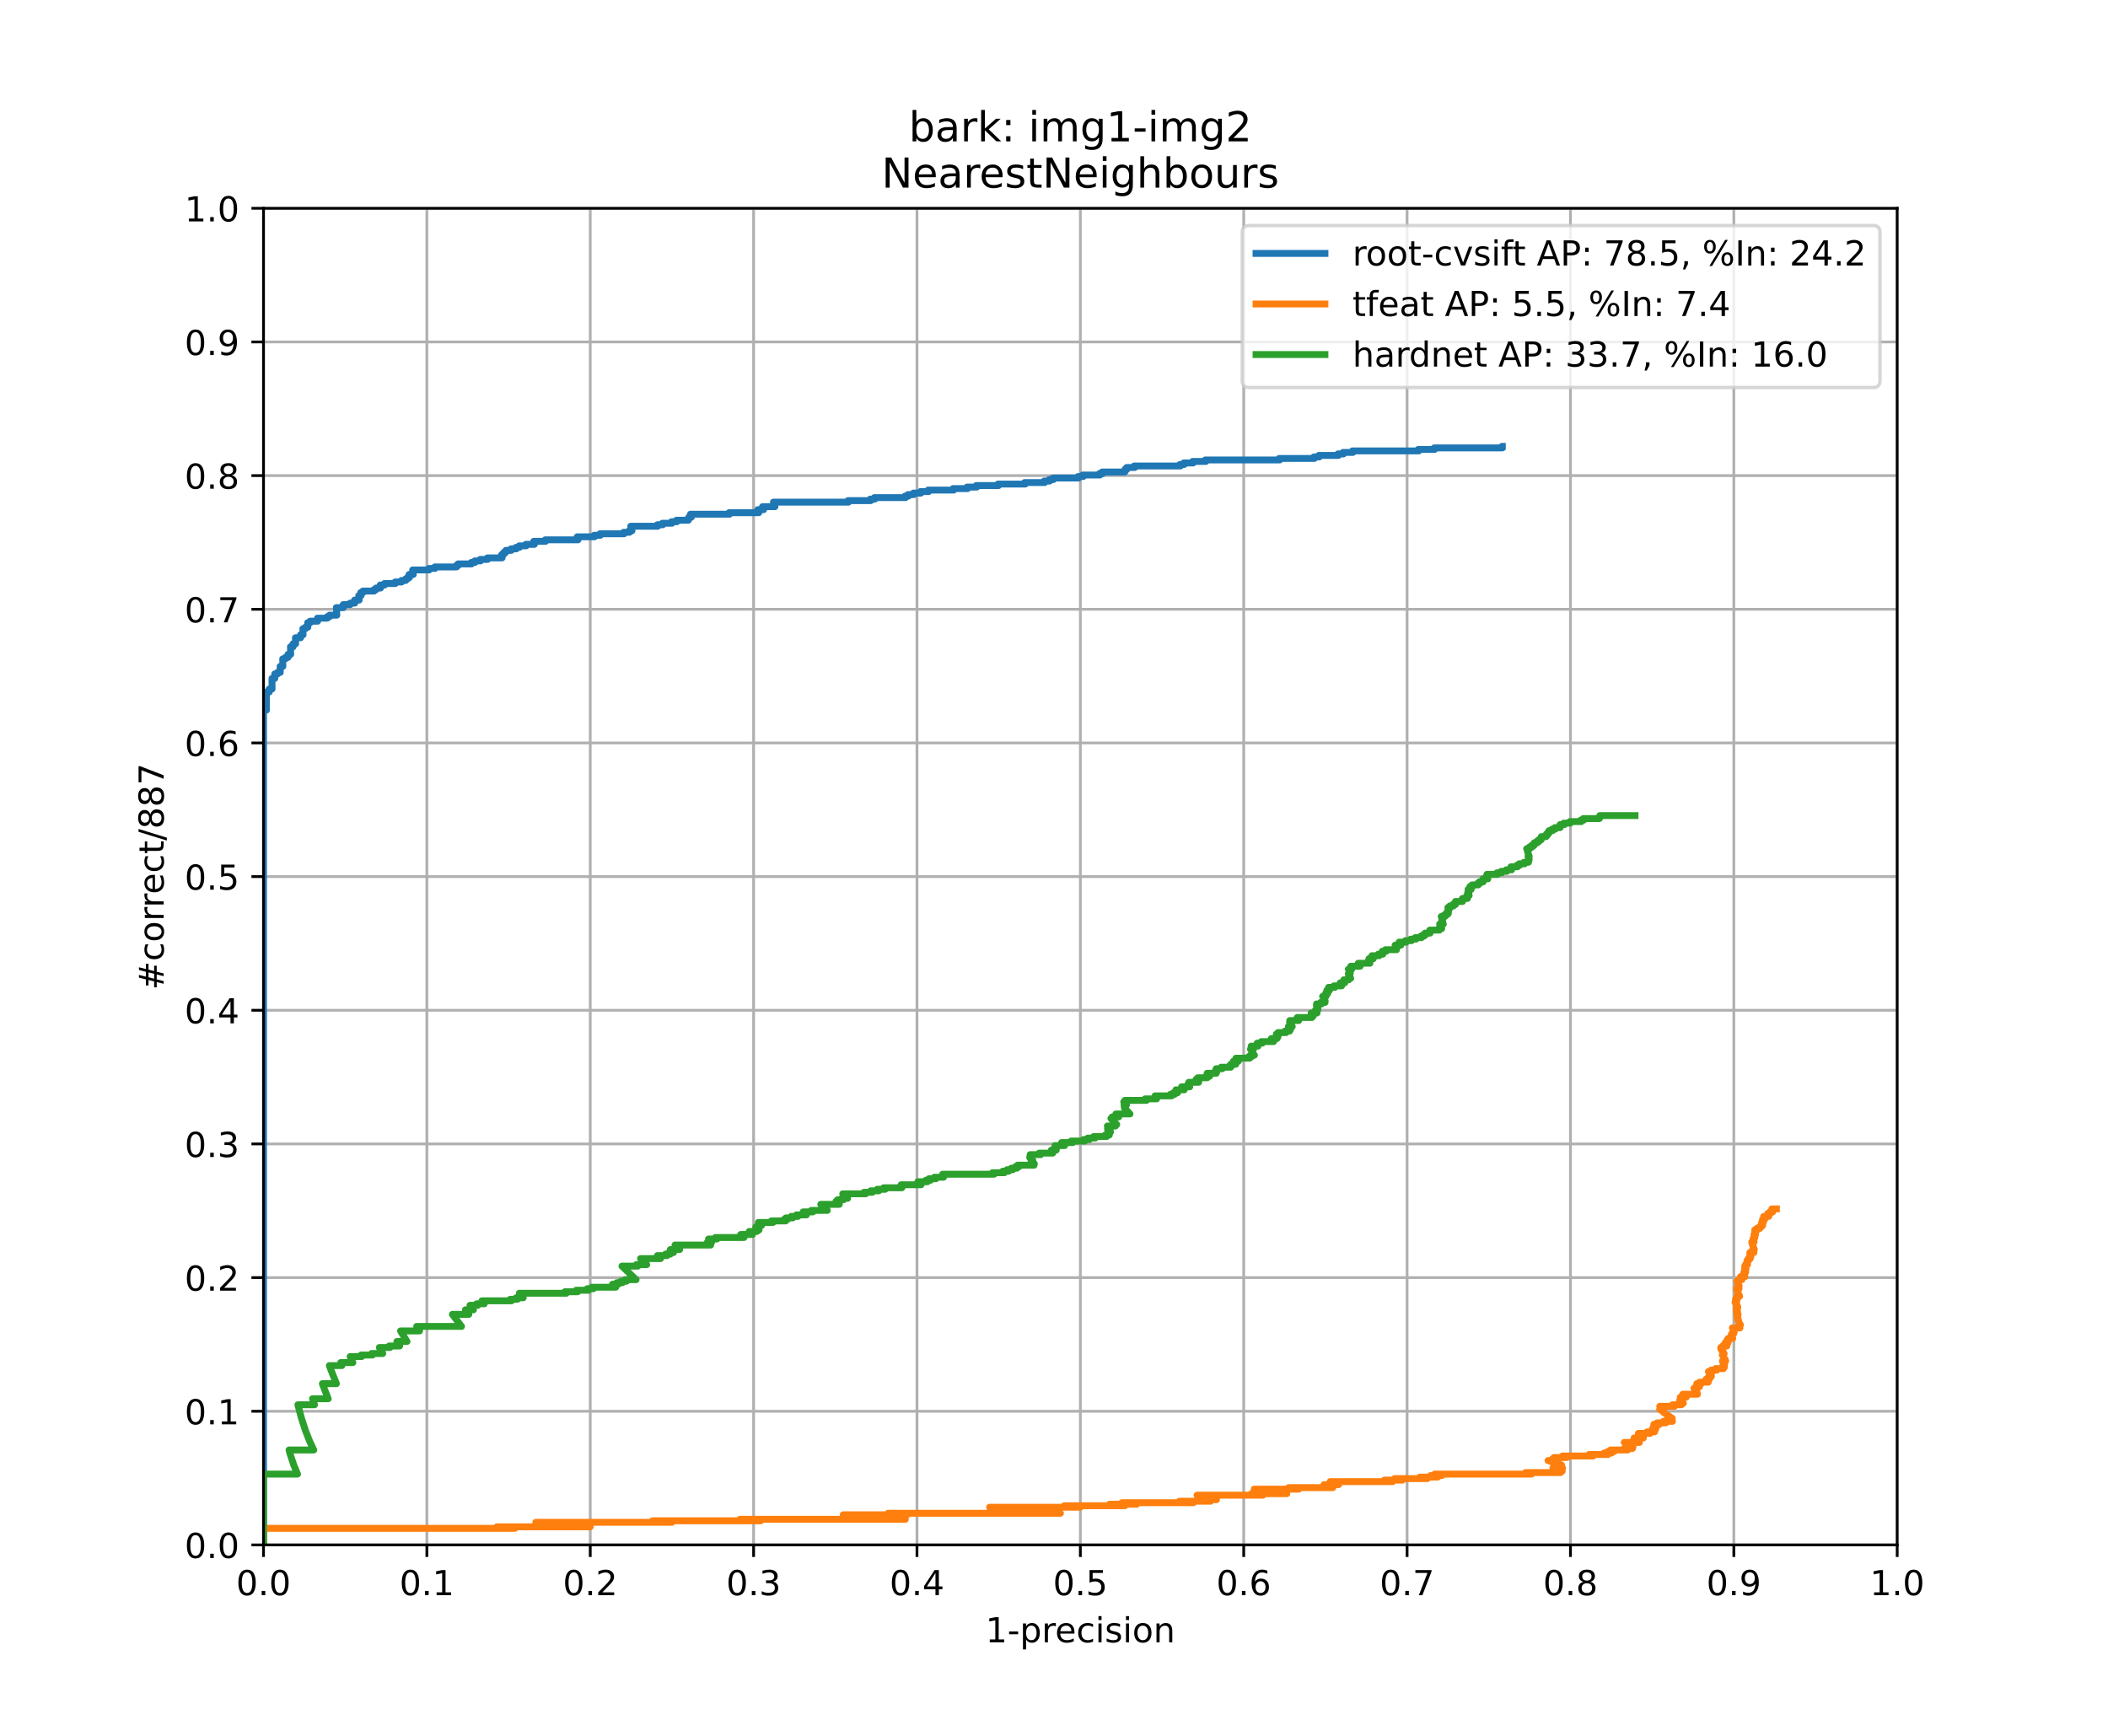 <?xml version="1.0" encoding="utf-8" standalone="no"?>
<!DOCTYPE svg PUBLIC "-//W3C//DTD SVG 1.1//EN"
  "http://www.w3.org/Graphics/SVG/1.1/DTD/svg11.dtd">
<!-- Created with matplotlib (https://matplotlib.org/) -->
<svg height="504pt" version="1.1" viewBox="0 0 612 504" width="612pt" xmlns="http://www.w3.org/2000/svg" xmlns:xlink="http://www.w3.org/1999/xlink">
 <defs>
  <style type="text/css">
*{stroke-linecap:butt;stroke-linejoin:round;}
  </style>
 </defs>
 <g id="figure_1">
  <g id="patch_1">
   <path d="M 0 504 
L 612 504 
L 612 0 
L 0 0 
z
" style="fill:#ffffff;"/>
  </g>
  <g id="axes_1">
   <g id="patch_2">
    <path d="M 76.5 448.56 
L 550.8 448.56 
L 550.8 60.48 
L 76.5 60.48 
z
" style="fill:#ffffff;"/>
   </g>
   <g id="matplotlib.axis_1">
    <g id="xtick_1">
     <g id="line2d_1">
      <path clip-path="url(#p81a81f2832)" d="M 76.5 448.56 
L 76.5 60.48 
" style="fill:none;stroke:#b0b0b0;stroke-linecap:square;stroke-width:0.8;"/>
     </g>
     <g id="line2d_2">
      <defs>
       <path d="M 0 0 
L 0 3.5 
" id="m63498f7edc" style="stroke:#000000;stroke-width:0.8;"/>
      </defs>
      <g>
       <use style="stroke:#000000;stroke-width:0.8;" x="76.5" xlink:href="#m63498f7edc" y="448.56"/>
      </g>
     </g>
     <g id="text_1">
      <!-- 0.0 -->
      <defs>
       <path d="M 31.781 66.406 
Q 24.172 66.406 20.328 58.906 
Q 16.5 51.422 16.5 36.375 
Q 16.5 21.391 20.328 13.891 
Q 24.172 6.391 31.781 6.391 
Q 39.453 6.391 43.281 13.891 
Q 47.125 21.391 47.125 36.375 
Q 47.125 51.422 43.281 58.906 
Q 39.453 66.406 31.781 66.406 
z
M 31.781 74.219 
Q 44.047 74.219 50.516 64.516 
Q 56.984 54.828 56.984 36.375 
Q 56.984 17.969 50.516 8.266 
Q 44.047 -1.422 31.781 -1.422 
Q 19.531 -1.422 13.062 8.266 
Q 6.594 17.969 6.594 36.375 
Q 6.594 54.828 13.062 64.516 
Q 19.531 74.219 31.781 74.219 
z
" id="DejaVuSans-48"/>
       <path d="M 10.688 12.406 
L 21 12.406 
L 21 0 
L 10.688 0 
z
" id="DejaVuSans-46"/>
      </defs>
      <g transform="translate(68.548 463.158)scale(0.1 -0.1)">
       <use xlink:href="#DejaVuSans-48"/>
       <use x="63.623" xlink:href="#DejaVuSans-46"/>
       <use x="95.41" xlink:href="#DejaVuSans-48"/>
      </g>
     </g>
    </g>
    <g id="xtick_2">
     <g id="line2d_3">
      <path clip-path="url(#p81a81f2832)" d="M 123.93 448.56 
L 123.93 60.48 
" style="fill:none;stroke:#b0b0b0;stroke-linecap:square;stroke-width:0.8;"/>
     </g>
     <g id="line2d_4">
      <g>
       <use style="stroke:#000000;stroke-width:0.8;" x="123.93" xlink:href="#m63498f7edc" y="448.56"/>
      </g>
     </g>
     <g id="text_2">
      <!-- 0.1 -->
      <defs>
       <path d="M 12.406 8.297 
L 28.516 8.297 
L 28.516 63.922 
L 10.984 60.406 
L 10.984 69.391 
L 28.422 72.906 
L 38.281 72.906 
L 38.281 8.297 
L 54.391 8.297 
L 54.391 0 
L 12.406 0 
z
" id="DejaVuSans-49"/>
      </defs>
      <g transform="translate(115.978 463.158)scale(0.1 -0.1)">
       <use xlink:href="#DejaVuSans-48"/>
       <use x="63.623" xlink:href="#DejaVuSans-46"/>
       <use x="95.41" xlink:href="#DejaVuSans-49"/>
      </g>
     </g>
    </g>
    <g id="xtick_3">
     <g id="line2d_5">
      <path clip-path="url(#p81a81f2832)" d="M 171.36 448.56 
L 171.36 60.48 
" style="fill:none;stroke:#b0b0b0;stroke-linecap:square;stroke-width:0.8;"/>
     </g>
     <g id="line2d_6">
      <g>
       <use style="stroke:#000000;stroke-width:0.8;" x="171.36" xlink:href="#m63498f7edc" y="448.56"/>
      </g>
     </g>
     <g id="text_3">
      <!-- 0.2 -->
      <defs>
       <path d="M 19.188 8.297 
L 53.609 8.297 
L 53.609 0 
L 7.328 0 
L 7.328 8.297 
Q 12.938 14.109 22.625 23.891 
Q 32.328 33.688 34.812 36.531 
Q 39.547 41.844 41.422 45.531 
Q 43.312 49.219 43.312 52.781 
Q 43.312 58.594 39.234 62.25 
Q 35.156 65.922 28.609 65.922 
Q 23.969 65.922 18.812 64.312 
Q 13.672 62.703 7.812 59.422 
L 7.812 69.391 
Q 13.766 71.781 18.938 73 
Q 24.125 74.219 28.422 74.219 
Q 39.75 74.219 46.484 68.547 
Q 53.219 62.891 53.219 53.422 
Q 53.219 48.922 51.531 44.891 
Q 49.859 40.875 45.406 35.406 
Q 44.188 33.984 37.641 27.219 
Q 31.109 20.453 19.188 8.297 
z
" id="DejaVuSans-50"/>
      </defs>
      <g transform="translate(163.408 463.158)scale(0.1 -0.1)">
       <use xlink:href="#DejaVuSans-48"/>
       <use x="63.623" xlink:href="#DejaVuSans-46"/>
       <use x="95.41" xlink:href="#DejaVuSans-50"/>
      </g>
     </g>
    </g>
    <g id="xtick_4">
     <g id="line2d_7">
      <path clip-path="url(#p81a81f2832)" d="M 218.79 448.56 
L 218.79 60.48 
" style="fill:none;stroke:#b0b0b0;stroke-linecap:square;stroke-width:0.8;"/>
     </g>
     <g id="line2d_8">
      <g>
       <use style="stroke:#000000;stroke-width:0.8;" x="218.79" xlink:href="#m63498f7edc" y="448.56"/>
      </g>
     </g>
     <g id="text_4">
      <!-- 0.3 -->
      <defs>
       <path d="M 40.578 39.312 
Q 47.656 37.797 51.625 33 
Q 55.609 28.219 55.609 21.188 
Q 55.609 10.406 48.188 4.484 
Q 40.766 -1.422 27.094 -1.422 
Q 22.516 -1.422 17.656 -0.516 
Q 12.797 0.391 7.625 2.203 
L 7.625 11.719 
Q 11.719 9.328 16.594 8.109 
Q 21.484 6.891 26.812 6.891 
Q 36.078 6.891 40.938 10.547 
Q 45.797 14.203 45.797 21.188 
Q 45.797 27.641 41.281 31.266 
Q 36.766 34.906 28.719 34.906 
L 20.219 34.906 
L 20.219 43.016 
L 29.109 43.016 
Q 36.375 43.016 40.234 45.922 
Q 44.094 48.828 44.094 54.297 
Q 44.094 59.906 40.109 62.906 
Q 36.141 65.922 28.719 65.922 
Q 24.656 65.922 20.016 65.031 
Q 15.375 64.156 9.812 62.312 
L 9.812 71.094 
Q 15.438 72.656 20.344 73.438 
Q 25.25 74.219 29.594 74.219 
Q 40.828 74.219 47.359 69.109 
Q 53.906 64.016 53.906 55.328 
Q 53.906 49.266 50.438 45.094 
Q 46.969 40.922 40.578 39.312 
z
" id="DejaVuSans-51"/>
      </defs>
      <g transform="translate(210.838 463.158)scale(0.1 -0.1)">
       <use xlink:href="#DejaVuSans-48"/>
       <use x="63.623" xlink:href="#DejaVuSans-46"/>
       <use x="95.41" xlink:href="#DejaVuSans-51"/>
      </g>
     </g>
    </g>
    <g id="xtick_5">
     <g id="line2d_9">
      <path clip-path="url(#p81a81f2832)" d="M 266.22 448.56 
L 266.22 60.48 
" style="fill:none;stroke:#b0b0b0;stroke-linecap:square;stroke-width:0.8;"/>
     </g>
     <g id="line2d_10">
      <g>
       <use style="stroke:#000000;stroke-width:0.8;" x="266.22" xlink:href="#m63498f7edc" y="448.56"/>
      </g>
     </g>
     <g id="text_5">
      <!-- 0.4 -->
      <defs>
       <path d="M 37.797 64.312 
L 12.891 25.391 
L 37.797 25.391 
z
M 35.203 72.906 
L 47.609 72.906 
L 47.609 25.391 
L 58.016 25.391 
L 58.016 17.188 
L 47.609 17.188 
L 47.609 0 
L 37.797 0 
L 37.797 17.188 
L 4.891 17.188 
L 4.891 26.703 
z
" id="DejaVuSans-52"/>
      </defs>
      <g transform="translate(258.268 463.158)scale(0.1 -0.1)">
       <use xlink:href="#DejaVuSans-48"/>
       <use x="63.623" xlink:href="#DejaVuSans-46"/>
       <use x="95.41" xlink:href="#DejaVuSans-52"/>
      </g>
     </g>
    </g>
    <g id="xtick_6">
     <g id="line2d_11">
      <path clip-path="url(#p81a81f2832)" d="M 313.65 448.56 
L 313.65 60.48 
" style="fill:none;stroke:#b0b0b0;stroke-linecap:square;stroke-width:0.8;"/>
     </g>
     <g id="line2d_12">
      <g>
       <use style="stroke:#000000;stroke-width:0.8;" x="313.65" xlink:href="#m63498f7edc" y="448.56"/>
      </g>
     </g>
     <g id="text_6">
      <!-- 0.5 -->
      <defs>
       <path d="M 10.797 72.906 
L 49.516 72.906 
L 49.516 64.594 
L 19.828 64.594 
L 19.828 46.734 
Q 21.969 47.469 24.109 47.828 
Q 26.266 48.188 28.422 48.188 
Q 40.625 48.188 47.75 41.5 
Q 54.891 34.812 54.891 23.391 
Q 54.891 11.625 47.562 5.094 
Q 40.234 -1.422 26.906 -1.422 
Q 22.312 -1.422 17.547 -0.641 
Q 12.797 0.141 7.719 1.703 
L 7.719 11.625 
Q 12.109 9.234 16.797 8.062 
Q 21.484 6.891 26.703 6.891 
Q 35.156 6.891 40.078 11.328 
Q 45.016 15.766 45.016 23.391 
Q 45.016 31 40.078 35.438 
Q 35.156 39.891 26.703 39.891 
Q 22.75 39.891 18.812 39.016 
Q 14.891 38.141 10.797 36.281 
z
" id="DejaVuSans-53"/>
      </defs>
      <g transform="translate(305.698 463.158)scale(0.1 -0.1)">
       <use xlink:href="#DejaVuSans-48"/>
       <use x="63.623" xlink:href="#DejaVuSans-46"/>
       <use x="95.41" xlink:href="#DejaVuSans-53"/>
      </g>
     </g>
    </g>
    <g id="xtick_7">
     <g id="line2d_13">
      <path clip-path="url(#p81a81f2832)" d="M 361.08 448.56 
L 361.08 60.48 
" style="fill:none;stroke:#b0b0b0;stroke-linecap:square;stroke-width:0.8;"/>
     </g>
     <g id="line2d_14">
      <g>
       <use style="stroke:#000000;stroke-width:0.8;" x="361.08" xlink:href="#m63498f7edc" y="448.56"/>
      </g>
     </g>
     <g id="text_7">
      <!-- 0.6 -->
      <defs>
       <path d="M 33.016 40.375 
Q 26.375 40.375 22.484 35.828 
Q 18.609 31.297 18.609 23.391 
Q 18.609 15.531 22.484 10.953 
Q 26.375 6.391 33.016 6.391 
Q 39.656 6.391 43.531 10.953 
Q 47.406 15.531 47.406 23.391 
Q 47.406 31.297 43.531 35.828 
Q 39.656 40.375 33.016 40.375 
z
M 52.594 71.297 
L 52.594 62.312 
Q 48.875 64.062 45.094 64.984 
Q 41.312 65.922 37.594 65.922 
Q 27.828 65.922 22.672 59.328 
Q 17.531 52.734 16.797 39.406 
Q 19.672 43.656 24.016 45.922 
Q 28.375 48.188 33.594 48.188 
Q 44.578 48.188 50.953 41.516 
Q 57.328 34.859 57.328 23.391 
Q 57.328 12.156 50.688 5.359 
Q 44.047 -1.422 33.016 -1.422 
Q 20.359 -1.422 13.672 8.266 
Q 6.984 17.969 6.984 36.375 
Q 6.984 53.656 15.188 63.938 
Q 23.391 74.219 37.203 74.219 
Q 40.922 74.219 44.703 73.484 
Q 48.484 72.75 52.594 71.297 
z
" id="DejaVuSans-54"/>
      </defs>
      <g transform="translate(353.128 463.158)scale(0.1 -0.1)">
       <use xlink:href="#DejaVuSans-48"/>
       <use x="63.623" xlink:href="#DejaVuSans-46"/>
       <use x="95.41" xlink:href="#DejaVuSans-54"/>
      </g>
     </g>
    </g>
    <g id="xtick_8">
     <g id="line2d_15">
      <path clip-path="url(#p81a81f2832)" d="M 408.51 448.56 
L 408.51 60.48 
" style="fill:none;stroke:#b0b0b0;stroke-linecap:square;stroke-width:0.8;"/>
     </g>
     <g id="line2d_16">
      <g>
       <use style="stroke:#000000;stroke-width:0.8;" x="408.51" xlink:href="#m63498f7edc" y="448.56"/>
      </g>
     </g>
     <g id="text_8">
      <!-- 0.7 -->
      <defs>
       <path d="M 8.203 72.906 
L 55.078 72.906 
L 55.078 68.703 
L 28.609 0 
L 18.312 0 
L 43.219 64.594 
L 8.203 64.594 
z
" id="DejaVuSans-55"/>
      </defs>
      <g transform="translate(400.558 463.158)scale(0.1 -0.1)">
       <use xlink:href="#DejaVuSans-48"/>
       <use x="63.623" xlink:href="#DejaVuSans-46"/>
       <use x="95.41" xlink:href="#DejaVuSans-55"/>
      </g>
     </g>
    </g>
    <g id="xtick_9">
     <g id="line2d_17">
      <path clip-path="url(#p81a81f2832)" d="M 455.94 448.56 
L 455.94 60.48 
" style="fill:none;stroke:#b0b0b0;stroke-linecap:square;stroke-width:0.8;"/>
     </g>
     <g id="line2d_18">
      <g>
       <use style="stroke:#000000;stroke-width:0.8;" x="455.94" xlink:href="#m63498f7edc" y="448.56"/>
      </g>
     </g>
     <g id="text_9">
      <!-- 0.8 -->
      <defs>
       <path d="M 31.781 34.625 
Q 24.75 34.625 20.719 30.859 
Q 16.703 27.094 16.703 20.516 
Q 16.703 13.922 20.719 10.156 
Q 24.75 6.391 31.781 6.391 
Q 38.812 6.391 42.859 10.172 
Q 46.922 13.969 46.922 20.516 
Q 46.922 27.094 42.891 30.859 
Q 38.875 34.625 31.781 34.625 
z
M 21.922 38.812 
Q 15.578 40.375 12.031 44.719 
Q 8.5 49.078 8.5 55.328 
Q 8.5 64.062 14.719 69.141 
Q 20.953 74.219 31.781 74.219 
Q 42.672 74.219 48.875 69.141 
Q 55.078 64.062 55.078 55.328 
Q 55.078 49.078 51.531 44.719 
Q 48 40.375 41.703 38.812 
Q 48.828 37.156 52.797 32.312 
Q 56.781 27.484 56.781 20.516 
Q 56.781 9.906 50.312 4.234 
Q 43.844 -1.422 31.781 -1.422 
Q 19.734 -1.422 13.25 4.234 
Q 6.781 9.906 6.781 20.516 
Q 6.781 27.484 10.781 32.312 
Q 14.797 37.156 21.922 38.812 
z
M 18.312 54.391 
Q 18.312 48.734 21.844 45.562 
Q 25.391 42.391 31.781 42.391 
Q 38.141 42.391 41.719 45.562 
Q 45.312 48.734 45.312 54.391 
Q 45.312 60.062 41.719 63.234 
Q 38.141 66.406 31.781 66.406 
Q 25.391 66.406 21.844 63.234 
Q 18.312 60.062 18.312 54.391 
z
" id="DejaVuSans-56"/>
      </defs>
      <g transform="translate(447.988 463.158)scale(0.1 -0.1)">
       <use xlink:href="#DejaVuSans-48"/>
       <use x="63.623" xlink:href="#DejaVuSans-46"/>
       <use x="95.41" xlink:href="#DejaVuSans-56"/>
      </g>
     </g>
    </g>
    <g id="xtick_10">
     <g id="line2d_19">
      <path clip-path="url(#p81a81f2832)" d="M 503.37 448.56 
L 503.37 60.48 
" style="fill:none;stroke:#b0b0b0;stroke-linecap:square;stroke-width:0.8;"/>
     </g>
     <g id="line2d_20">
      <g>
       <use style="stroke:#000000;stroke-width:0.8;" x="503.37" xlink:href="#m63498f7edc" y="448.56"/>
      </g>
     </g>
     <g id="text_10">
      <!-- 0.9 -->
      <defs>
       <path d="M 10.984 1.516 
L 10.984 10.5 
Q 14.703 8.734 18.5 7.812 
Q 22.312 6.891 25.984 6.891 
Q 35.75 6.891 40.891 13.453 
Q 46.047 20.016 46.781 33.406 
Q 43.953 29.203 39.594 26.953 
Q 35.25 24.703 29.984 24.703 
Q 19.047 24.703 12.672 31.312 
Q 6.297 37.938 6.297 49.422 
Q 6.297 60.641 12.938 67.422 
Q 19.578 74.219 30.609 74.219 
Q 43.266 74.219 49.922 64.516 
Q 56.594 54.828 56.594 36.375 
Q 56.594 19.141 48.406 8.859 
Q 40.234 -1.422 26.422 -1.422 
Q 22.703 -1.422 18.891 -0.688 
Q 15.094 0.047 10.984 1.516 
z
M 30.609 32.422 
Q 37.25 32.422 41.125 36.953 
Q 45.016 41.5 45.016 49.422 
Q 45.016 57.281 41.125 61.844 
Q 37.25 66.406 30.609 66.406 
Q 23.969 66.406 20.094 61.844 
Q 16.219 57.281 16.219 49.422 
Q 16.219 41.5 20.094 36.953 
Q 23.969 32.422 30.609 32.422 
z
" id="DejaVuSans-57"/>
      </defs>
      <g transform="translate(495.418 463.158)scale(0.1 -0.1)">
       <use xlink:href="#DejaVuSans-48"/>
       <use x="63.623" xlink:href="#DejaVuSans-46"/>
       <use x="95.41" xlink:href="#DejaVuSans-57"/>
      </g>
     </g>
    </g>
    <g id="xtick_11">
     <g id="line2d_21">
      <path clip-path="url(#p81a81f2832)" d="M 550.8 448.56 
L 550.8 60.48 
" style="fill:none;stroke:#b0b0b0;stroke-linecap:square;stroke-width:0.8;"/>
     </g>
     <g id="line2d_22">
      <g>
       <use style="stroke:#000000;stroke-width:0.8;" x="550.8" xlink:href="#m63498f7edc" y="448.56"/>
      </g>
     </g>
     <g id="text_11">
      <!-- 1.0 -->
      <g transform="translate(542.848 463.158)scale(0.1 -0.1)">
       <use xlink:href="#DejaVuSans-49"/>
       <use x="63.623" xlink:href="#DejaVuSans-46"/>
       <use x="95.41" xlink:href="#DejaVuSans-48"/>
      </g>
     </g>
    </g>
    <g id="text_12">
     <!-- 1-precision -->
     <defs>
      <path d="M 4.891 31.391 
L 31.203 31.391 
L 31.203 23.391 
L 4.891 23.391 
z
" id="DejaVuSans-45"/>
      <path d="M 18.109 8.203 
L 18.109 -20.797 
L 9.078 -20.797 
L 9.078 54.688 
L 18.109 54.688 
L 18.109 46.391 
Q 20.953 51.266 25.266 53.625 
Q 29.594 56 35.594 56 
Q 45.562 56 51.781 48.094 
Q 58.016 40.188 58.016 27.297 
Q 58.016 14.406 51.781 6.484 
Q 45.562 -1.422 35.594 -1.422 
Q 29.594 -1.422 25.266 0.953 
Q 20.953 3.328 18.109 8.203 
z
M 48.688 27.297 
Q 48.688 37.203 44.609 42.844 
Q 40.531 48.484 33.406 48.484 
Q 26.266 48.484 22.188 42.844 
Q 18.109 37.203 18.109 27.297 
Q 18.109 17.391 22.188 11.75 
Q 26.266 6.109 33.406 6.109 
Q 40.531 6.109 44.609 11.75 
Q 48.688 17.391 48.688 27.297 
z
" id="DejaVuSans-112"/>
      <path d="M 41.109 46.297 
Q 39.594 47.172 37.812 47.578 
Q 36.031 48 33.891 48 
Q 26.266 48 22.188 43.047 
Q 18.109 38.094 18.109 28.812 
L 18.109 0 
L 9.078 0 
L 9.078 54.688 
L 18.109 54.688 
L 18.109 46.188 
Q 20.953 51.172 25.484 53.578 
Q 30.031 56 36.531 56 
Q 37.453 56 38.578 55.875 
Q 39.703 55.766 41.062 55.516 
z
" id="DejaVuSans-114"/>
      <path d="M 56.203 29.594 
L 56.203 25.203 
L 14.891 25.203 
Q 15.484 15.922 20.484 11.062 
Q 25.484 6.203 34.422 6.203 
Q 39.594 6.203 44.453 7.469 
Q 49.312 8.734 54.109 11.281 
L 54.109 2.781 
Q 49.266 0.734 44.188 -0.344 
Q 39.109 -1.422 33.891 -1.422 
Q 20.797 -1.422 13.156 6.188 
Q 5.516 13.812 5.516 26.812 
Q 5.516 40.234 12.766 48.109 
Q 20.016 56 32.328 56 
Q 43.359 56 49.781 48.891 
Q 56.203 41.797 56.203 29.594 
z
M 47.219 32.234 
Q 47.125 39.594 43.094 43.984 
Q 39.062 48.391 32.422 48.391 
Q 24.906 48.391 20.391 44.141 
Q 15.875 39.891 15.188 32.172 
z
" id="DejaVuSans-101"/>
      <path d="M 48.781 52.594 
L 48.781 44.188 
Q 44.969 46.297 41.141 47.344 
Q 37.312 48.391 33.406 48.391 
Q 24.656 48.391 19.812 42.844 
Q 14.984 37.312 14.984 27.297 
Q 14.984 17.281 19.812 11.734 
Q 24.656 6.203 33.406 6.203 
Q 37.312 6.203 41.141 7.25 
Q 44.969 8.297 48.781 10.406 
L 48.781 2.094 
Q 45.016 0.344 40.984 -0.531 
Q 36.969 -1.422 32.422 -1.422 
Q 20.062 -1.422 12.781 6.344 
Q 5.516 14.109 5.516 27.297 
Q 5.516 40.672 12.859 48.328 
Q 20.219 56 33.016 56 
Q 37.156 56 41.109 55.141 
Q 45.062 54.297 48.781 52.594 
z
" id="DejaVuSans-99"/>
      <path d="M 9.422 54.688 
L 18.406 54.688 
L 18.406 0 
L 9.422 0 
z
M 9.422 75.984 
L 18.406 75.984 
L 18.406 64.594 
L 9.422 64.594 
z
" id="DejaVuSans-105"/>
      <path d="M 44.281 53.078 
L 44.281 44.578 
Q 40.484 46.531 36.375 47.5 
Q 32.281 48.484 27.875 48.484 
Q 21.188 48.484 17.844 46.438 
Q 14.5 44.391 14.5 40.281 
Q 14.5 37.156 16.891 35.375 
Q 19.281 33.594 26.516 31.984 
L 29.594 31.297 
Q 39.156 29.25 43.188 25.516 
Q 47.219 21.781 47.219 15.094 
Q 47.219 7.469 41.188 3.016 
Q 35.156 -1.422 24.609 -1.422 
Q 20.219 -1.422 15.453 -0.562 
Q 10.688 0.297 5.422 2 
L 5.422 11.281 
Q 10.406 8.688 15.234 7.391 
Q 20.062 6.109 24.812 6.109 
Q 31.156 6.109 34.562 8.281 
Q 37.984 10.453 37.984 14.406 
Q 37.984 18.062 35.516 20.016 
Q 33.062 21.969 24.703 23.781 
L 21.578 24.516 
Q 13.234 26.266 9.516 29.906 
Q 5.812 33.547 5.812 39.891 
Q 5.812 47.609 11.281 51.797 
Q 16.75 56 26.812 56 
Q 31.781 56 36.172 55.266 
Q 40.578 54.547 44.281 53.078 
z
" id="DejaVuSans-115"/>
      <path d="M 30.609 48.391 
Q 23.391 48.391 19.188 42.75 
Q 14.984 37.109 14.984 27.297 
Q 14.984 17.484 19.156 11.844 
Q 23.344 6.203 30.609 6.203 
Q 37.797 6.203 41.984 11.859 
Q 46.188 17.531 46.188 27.297 
Q 46.188 37.016 41.984 42.703 
Q 37.797 48.391 30.609 48.391 
z
M 30.609 56 
Q 42.328 56 49.016 48.375 
Q 55.719 40.766 55.719 27.297 
Q 55.719 13.875 49.016 6.219 
Q 42.328 -1.422 30.609 -1.422 
Q 18.844 -1.422 12.172 6.219 
Q 5.516 13.875 5.516 27.297 
Q 5.516 40.766 12.172 48.375 
Q 18.844 56 30.609 56 
z
" id="DejaVuSans-111"/>
      <path d="M 54.891 33.016 
L 54.891 0 
L 45.906 0 
L 45.906 32.719 
Q 45.906 40.484 42.875 44.328 
Q 39.844 48.188 33.797 48.188 
Q 26.516 48.188 22.312 43.547 
Q 18.109 38.922 18.109 30.906 
L 18.109 0 
L 9.078 0 
L 9.078 54.688 
L 18.109 54.688 
L 18.109 46.188 
Q 21.344 51.125 25.703 53.562 
Q 30.078 56 35.797 56 
Q 45.219 56 50.047 50.172 
Q 54.891 44.344 54.891 33.016 
z
" id="DejaVuSans-110"/>
     </defs>
     <g transform="translate(286.111 476.837)scale(0.1 -0.1)">
      <use xlink:href="#DejaVuSans-49"/>
      <use x="63.623" xlink:href="#DejaVuSans-45"/>
      <use x="99.707" xlink:href="#DejaVuSans-112"/>
      <use x="163.184" xlink:href="#DejaVuSans-114"/>
      <use x="202.047" xlink:href="#DejaVuSans-101"/>
      <use x="263.57" xlink:href="#DejaVuSans-99"/>
      <use x="318.551" xlink:href="#DejaVuSans-105"/>
      <use x="346.334" xlink:href="#DejaVuSans-115"/>
      <use x="398.434" xlink:href="#DejaVuSans-105"/>
      <use x="426.217" xlink:href="#DejaVuSans-111"/>
      <use x="487.398" xlink:href="#DejaVuSans-110"/>
     </g>
    </g>
   </g>
   <g id="matplotlib.axis_2">
    <g id="ytick_1">
     <g id="line2d_23">
      <path clip-path="url(#p81a81f2832)" d="M 76.5 448.56 
L 550.8 448.56 
" style="fill:none;stroke:#b0b0b0;stroke-linecap:square;stroke-width:0.8;"/>
     </g>
     <g id="line2d_24">
      <defs>
       <path d="M 0 0 
L -3.5 0 
" id="m2cf8d7354e" style="stroke:#000000;stroke-width:0.8;"/>
      </defs>
      <g>
       <use style="stroke:#000000;stroke-width:0.8;" x="76.5" xlink:href="#m2cf8d7354e" y="448.56"/>
      </g>
     </g>
     <g id="text_13">
      <!-- 0.0 -->
      <g transform="translate(53.597 452.359)scale(0.1 -0.1)">
       <use xlink:href="#DejaVuSans-48"/>
       <use x="63.623" xlink:href="#DejaVuSans-46"/>
       <use x="95.41" xlink:href="#DejaVuSans-48"/>
      </g>
     </g>
    </g>
    <g id="ytick_2">
     <g id="line2d_25">
      <path clip-path="url(#p81a81f2832)" d="M 76.5 409.752 
L 550.8 409.752 
" style="fill:none;stroke:#b0b0b0;stroke-linecap:square;stroke-width:0.8;"/>
     </g>
     <g id="line2d_26">
      <g>
       <use style="stroke:#000000;stroke-width:0.8;" x="76.5" xlink:href="#m2cf8d7354e" y="409.752"/>
      </g>
     </g>
     <g id="text_14">
      <!-- 0.1 -->
      <g transform="translate(53.597 413.551)scale(0.1 -0.1)">
       <use xlink:href="#DejaVuSans-48"/>
       <use x="63.623" xlink:href="#DejaVuSans-46"/>
       <use x="95.41" xlink:href="#DejaVuSans-49"/>
      </g>
     </g>
    </g>
    <g id="ytick_3">
     <g id="line2d_27">
      <path clip-path="url(#p81a81f2832)" d="M 76.5 370.944 
L 550.8 370.944 
" style="fill:none;stroke:#b0b0b0;stroke-linecap:square;stroke-width:0.8;"/>
     </g>
     <g id="line2d_28">
      <g>
       <use style="stroke:#000000;stroke-width:0.8;" x="76.5" xlink:href="#m2cf8d7354e" y="370.944"/>
      </g>
     </g>
     <g id="text_15">
      <!-- 0.2 -->
      <g transform="translate(53.597 374.743)scale(0.1 -0.1)">
       <use xlink:href="#DejaVuSans-48"/>
       <use x="63.623" xlink:href="#DejaVuSans-46"/>
       <use x="95.41" xlink:href="#DejaVuSans-50"/>
      </g>
     </g>
    </g>
    <g id="ytick_4">
     <g id="line2d_29">
      <path clip-path="url(#p81a81f2832)" d="M 76.5 332.136 
L 550.8 332.136 
" style="fill:none;stroke:#b0b0b0;stroke-linecap:square;stroke-width:0.8;"/>
     </g>
     <g id="line2d_30">
      <g>
       <use style="stroke:#000000;stroke-width:0.8;" x="76.5" xlink:href="#m2cf8d7354e" y="332.136"/>
      </g>
     </g>
     <g id="text_16">
      <!-- 0.3 -->
      <g transform="translate(53.597 335.935)scale(0.1 -0.1)">
       <use xlink:href="#DejaVuSans-48"/>
       <use x="63.623" xlink:href="#DejaVuSans-46"/>
       <use x="95.41" xlink:href="#DejaVuSans-51"/>
      </g>
     </g>
    </g>
    <g id="ytick_5">
     <g id="line2d_31">
      <path clip-path="url(#p81a81f2832)" d="M 76.5 293.328 
L 550.8 293.328 
" style="fill:none;stroke:#b0b0b0;stroke-linecap:square;stroke-width:0.8;"/>
     </g>
     <g id="line2d_32">
      <g>
       <use style="stroke:#000000;stroke-width:0.8;" x="76.5" xlink:href="#m2cf8d7354e" y="293.328"/>
      </g>
     </g>
     <g id="text_17">
      <!-- 0.4 -->
      <g transform="translate(53.597 297.127)scale(0.1 -0.1)">
       <use xlink:href="#DejaVuSans-48"/>
       <use x="63.623" xlink:href="#DejaVuSans-46"/>
       <use x="95.41" xlink:href="#DejaVuSans-52"/>
      </g>
     </g>
    </g>
    <g id="ytick_6">
     <g id="line2d_33">
      <path clip-path="url(#p81a81f2832)" d="M 76.5 254.52 
L 550.8 254.52 
" style="fill:none;stroke:#b0b0b0;stroke-linecap:square;stroke-width:0.8;"/>
     </g>
     <g id="line2d_34">
      <g>
       <use style="stroke:#000000;stroke-width:0.8;" x="76.5" xlink:href="#m2cf8d7354e" y="254.52"/>
      </g>
     </g>
     <g id="text_18">
      <!-- 0.5 -->
      <g transform="translate(53.597 258.319)scale(0.1 -0.1)">
       <use xlink:href="#DejaVuSans-48"/>
       <use x="63.623" xlink:href="#DejaVuSans-46"/>
       <use x="95.41" xlink:href="#DejaVuSans-53"/>
      </g>
     </g>
    </g>
    <g id="ytick_7">
     <g id="line2d_35">
      <path clip-path="url(#p81a81f2832)" d="M 76.5 215.712 
L 550.8 215.712 
" style="fill:none;stroke:#b0b0b0;stroke-linecap:square;stroke-width:0.8;"/>
     </g>
     <g id="line2d_36">
      <g>
       <use style="stroke:#000000;stroke-width:0.8;" x="76.5" xlink:href="#m2cf8d7354e" y="215.712"/>
      </g>
     </g>
     <g id="text_19">
      <!-- 0.6 -->
      <g transform="translate(53.597 219.511)scale(0.1 -0.1)">
       <use xlink:href="#DejaVuSans-48"/>
       <use x="63.623" xlink:href="#DejaVuSans-46"/>
       <use x="95.41" xlink:href="#DejaVuSans-54"/>
      </g>
     </g>
    </g>
    <g id="ytick_8">
     <g id="line2d_37">
      <path clip-path="url(#p81a81f2832)" d="M 76.5 176.904 
L 550.8 176.904 
" style="fill:none;stroke:#b0b0b0;stroke-linecap:square;stroke-width:0.8;"/>
     </g>
     <g id="line2d_38">
      <g>
       <use style="stroke:#000000;stroke-width:0.8;" x="76.5" xlink:href="#m2cf8d7354e" y="176.904"/>
      </g>
     </g>
     <g id="text_20">
      <!-- 0.7 -->
      <g transform="translate(53.597 180.703)scale(0.1 -0.1)">
       <use xlink:href="#DejaVuSans-48"/>
       <use x="63.623" xlink:href="#DejaVuSans-46"/>
       <use x="95.41" xlink:href="#DejaVuSans-55"/>
      </g>
     </g>
    </g>
    <g id="ytick_9">
     <g id="line2d_39">
      <path clip-path="url(#p81a81f2832)" d="M 76.5 138.096 
L 550.8 138.096 
" style="fill:none;stroke:#b0b0b0;stroke-linecap:square;stroke-width:0.8;"/>
     </g>
     <g id="line2d_40">
      <g>
       <use style="stroke:#000000;stroke-width:0.8;" x="76.5" xlink:href="#m2cf8d7354e" y="138.096"/>
      </g>
     </g>
     <g id="text_21">
      <!-- 0.8 -->
      <g transform="translate(53.597 141.895)scale(0.1 -0.1)">
       <use xlink:href="#DejaVuSans-48"/>
       <use x="63.623" xlink:href="#DejaVuSans-46"/>
       <use x="95.41" xlink:href="#DejaVuSans-56"/>
      </g>
     </g>
    </g>
    <g id="ytick_10">
     <g id="line2d_41">
      <path clip-path="url(#p81a81f2832)" d="M 76.5 99.288 
L 550.8 99.288 
" style="fill:none;stroke:#b0b0b0;stroke-linecap:square;stroke-width:0.8;"/>
     </g>
     <g id="line2d_42">
      <g>
       <use style="stroke:#000000;stroke-width:0.8;" x="76.5" xlink:href="#m2cf8d7354e" y="99.288"/>
      </g>
     </g>
     <g id="text_22">
      <!-- 0.9 -->
      <g transform="translate(53.597 103.087)scale(0.1 -0.1)">
       <use xlink:href="#DejaVuSans-48"/>
       <use x="63.623" xlink:href="#DejaVuSans-46"/>
       <use x="95.41" xlink:href="#DejaVuSans-57"/>
      </g>
     </g>
    </g>
    <g id="ytick_11">
     <g id="line2d_43">
      <path clip-path="url(#p81a81f2832)" d="M 76.5 60.48 
L 550.8 60.48 
" style="fill:none;stroke:#b0b0b0;stroke-linecap:square;stroke-width:0.8;"/>
     </g>
     <g id="line2d_44">
      <g>
       <use style="stroke:#000000;stroke-width:0.8;" x="76.5" xlink:href="#m2cf8d7354e" y="60.48"/>
      </g>
     </g>
     <g id="text_23">
      <!-- 1.0 -->
      <g transform="translate(53.597 64.279)scale(0.1 -0.1)">
       <use xlink:href="#DejaVuSans-49"/>
       <use x="63.623" xlink:href="#DejaVuSans-46"/>
       <use x="95.41" xlink:href="#DejaVuSans-48"/>
      </g>
     </g>
    </g>
    <g id="text_24">
     <!-- #correct/887 -->
     <defs>
      <path d="M 51.125 44 
L 36.922 44 
L 32.812 27.688 
L 47.125 27.688 
z
M 43.797 71.781 
L 38.719 51.516 
L 52.984 51.516 
L 58.109 71.781 
L 65.922 71.781 
L 60.891 51.516 
L 76.125 51.516 
L 76.125 44 
L 58.984 44 
L 54.984 27.688 
L 70.516 27.688 
L 70.516 20.219 
L 53.078 20.219 
L 48 0 
L 40.188 0 
L 45.219 20.219 
L 30.906 20.219 
L 25.875 0 
L 18.016 0 
L 23.094 20.219 
L 7.719 20.219 
L 7.719 27.688 
L 24.906 27.688 
L 29 44 
L 13.281 44 
L 13.281 51.516 
L 30.906 51.516 
L 35.891 71.781 
z
" id="DejaVuSans-35"/>
      <path d="M 18.312 70.219 
L 18.312 54.688 
L 36.812 54.688 
L 36.812 47.703 
L 18.312 47.703 
L 18.312 18.016 
Q 18.312 11.328 20.141 9.422 
Q 21.969 7.516 27.594 7.516 
L 36.812 7.516 
L 36.812 0 
L 27.594 0 
Q 17.188 0 13.234 3.875 
Q 9.281 7.766 9.281 18.016 
L 9.281 47.703 
L 2.688 47.703 
L 2.688 54.688 
L 9.281 54.688 
L 9.281 70.219 
z
" id="DejaVuSans-116"/>
      <path d="M 25.391 72.906 
L 33.688 72.906 
L 8.297 -9.281 
L 0 -9.281 
z
" id="DejaVuSans-47"/>
     </defs>
     <g transform="translate(47.517 287.443)rotate(-90)scale(0.1 -0.1)">
      <use xlink:href="#DejaVuSans-35"/>
      <use x="83.789" xlink:href="#DejaVuSans-99"/>
      <use x="138.77" xlink:href="#DejaVuSans-111"/>
      <use x="199.951" xlink:href="#DejaVuSans-114"/>
      <use x="239.314" xlink:href="#DejaVuSans-114"/>
      <use x="278.178" xlink:href="#DejaVuSans-101"/>
      <use x="339.701" xlink:href="#DejaVuSans-99"/>
      <use x="394.682" xlink:href="#DejaVuSans-116"/>
      <use x="433.891" xlink:href="#DejaVuSans-47"/>
      <use x="467.582" xlink:href="#DejaVuSans-56"/>
      <use x="531.205" xlink:href="#DejaVuSans-56"/>
      <use x="594.828" xlink:href="#DejaVuSans-55"/>
     </g>
    </g>
   </g>
   <g id="line2d_45">
    <path clip-path="url(#p81a81f2832)" d="M 76.5 448.122 
L 76.5 206.174 
L 77.355 206.174 
L 77.337 200.924 
L 78.17 200.924 
L 78.164 200.049 
L 78.992 200.049 
L 78.962 196.986 
L 79.777 196.986 
L 79.76 195.674 
L 80.568 195.674 
L 80.561 195.236 
L 81.365 195.236 
L 81.332 193.486 
L 82.127 193.486 
L 82.08 191.298 
L 82.866 191.298 
L 82.856 190.861 
L 83.638 190.861 
L 83.615 189.986 
L 84.392 189.986 
L 84.327 187.798 
L 85.095 187.798 
L 85.067 186.923 
L 85.83 186.923 
L 85.77 185.173 
L 87.28 185.173 
L 87.245 184.298 
L 87.994 184.298 
L 87.92 182.548 
L 88.662 182.548 
L 88.642 182.11 
L 89.38 182.11 
L 89.319 180.798 
L 90.051 180.798 
L 90.03 180.36 
L 92.21 180.36 
L 92.161 179.485 
L 95.027 179.485 
L 94.998 179.048 
L 95.708 179.048 
L 95.679 178.61 
L 97.792 178.61 
L 97.629 176.423 
L 99.707 176.423 
L 99.637 175.548 
L 101.69 175.548 
L 101.652 175.11 
L 103.009 175.11 
L 102.929 174.235 
L 104.274 174.235 
L 104.15 172.923 
L 104.816 172.923 
L 104.732 172.048 
L 105.395 172.048 
L 105.352 171.61 
L 108.632 171.61 
L 108.585 171.172 
L 109.234 171.172 
L 109.186 170.735 
L 110.478 170.735 
L 110.379 169.86 
L 111.659 169.86 
L 111.608 169.422 
L 114.772 169.422 
L 114.717 168.985 
L 116.591 168.985 
L 116.534 168.547 
L 117.773 168.547 
L 117.714 168.11 
L 118.33 168.11 
L 118.271 167.672 
L 118.884 167.672 
L 118.764 166.797 
L 119.983 166.797 
L 119.8 165.485 
L 124.589 165.485 
L 124.522 165.047 
L 126.288 165.047 
L 126.22 164.61 
L 132.565 164.61 
L 132.489 164.172 
L 133.056 164.172 
L 132.98 163.735 
L 136.9 163.735 
L 136.819 163.297 
L 137.925 163.297 
L 137.843 162.86 
L 139.488 162.86 
L 139.405 162.422 
L 141.575 162.422 
L 141.49 161.985 
L 145.759 161.985 
L 145.579 161.11 
L 146.105 161.11 
L 146.015 160.672 
L 146.539 160.672 
L 146.449 160.234 
L 146.971 160.234 
L 146.88 159.797 
L 148.438 159.797 
L 148.345 159.359 
L 149.889 159.359 
L 149.795 158.922 
L 150.817 158.922 
L 150.723 158.484 
L 152.748 158.484 
L 152.652 158.047 
L 155.153 158.047 
L 154.956 157.172 
L 158.398 157.172 
L 158.296 156.734 
L 167.8 156.734 
L 167.579 155.859 
L 172.604 155.859 
L 172.489 155.422 
L 174.282 155.422 
L 174.167 154.984 
L 181.166 154.984 
L 181.044 154.547 
L 182.752 154.547 
L 182.629 154.109 
L 183.477 154.109 
L 183.109 152.797 
L 190.949 152.797 
L 190.821 152.359 
L 192.428 152.359 
L 192.299 151.922 
L 195.075 151.922 
L 194.944 151.484 
L 196.51 151.484 
L 196.378 151.047 
L 199.849 151.047 
L 199.715 150.609 
L 200.096 150.609 
L 199.962 150.172 
L 200.721 150.172 
L 200.453 149.297 
L 211.802 149.297 
L 211.661 148.859 
L 220.286 148.859 
L 219.994 147.984 
L 221.665 147.984 
L 221.372 147.109 
L 224.985 147.109 
L 224.542 145.796 
L 246.333 145.796 
L 246.175 145.359 
L 252.804 145.359 
L 252.644 144.921 
L 253.988 144.921 
L 253.828 144.484 
L 262.906 144.484 
L 262.743 144.046 
L 263.745 144.046 
L 263.583 143.609 
L 265.319 143.609 
L 265.156 143.171 
L 267.357 143.171 
L 267.194 142.734 
L 269.599 142.734 
L 269.436 142.296 
L 276.864 142.296 
L 276.699 141.859 
L 280.926 141.859 
L 280.761 141.421 
L 283.578 141.421 
L 283.412 140.984 
L 289.898 140.984 
L 289.731 140.546 
L 297.648 140.546 
L 297.481 140.109 
L 303.293 140.109 
L 303.126 139.671 
L 304.763 139.671 
L 304.596 139.234 
L 305.855 139.234 
L 305.687 138.796 
L 313.146 138.796 
L 312.979 138.359 
L 314.483 138.359 
L 314.316 137.921 
L 319.355 137.921 
L 319.188 137.483 
L 320.138 137.483 
L 319.972 137.046 
L 326.563 137.046 
L 326.397 136.608 
L 326.842 136.608 
L 326.677 136.171 
L 327.269 136.171 
L 327.103 135.733 
L 329.439 135.733 
L 329.274 135.296 
L 342.712 135.296 
L 342.549 134.858 
L 343.817 134.858 
L 343.654 134.421 
L 346.39 134.421 
L 346.228 133.983 
L 350.081 133.983 
L 349.92 133.546 
L 350.038 133.546 
L 371.537 133.546 
L 371.382 133.108 
L 371.476 133.108 
L 381.592 133.108 
L 381.441 132.671 
L 381.524 132.671 
L 383.017 132.671 
L 382.867 132.233 
L 382.949 132.233 
L 388.587 132.233 
L 388.439 131.796 
L 388.516 131.796 
L 390.035 131.796 
L 389.889 131.358 
L 389.964 131.358 
L 392.773 131.358 
L 392.627 130.921 
L 392.7 130.921 
L 411.896 130.921 
L 411.761 130.483 
L 411.873 130.483 
L 416.526 130.483 
L 416.393 130.046 
L 416.498 130.046 
L 436.162 130.046 
L 436.042 129.608 
L 436.157 129.608 
" style="fill:none;stroke:#1f77b4;stroke-linecap:square;stroke-width:2;"/>
   </g>
   <g id="line2d_46">
    <path clip-path="url(#p81a81f2832)" d="M 76.5 448.122 
L 76.5 443.747 
L 149.469 443.747 
L 144.257 443.31 
L 171.36 443.31 
L 160.2 442.435 
L 155.55 441.997 
L 195.075 441.997 
L 189.429 441.56 
L 220.852 441.56 
L 214.838 441.122 
L 262.832 441.122 
L 244.8 439.81 
L 263.345 439.81 
L 257.85 439.372 
L 307.866 439.372 
L 292.091 438.06 
L 287.3 437.622 
L 313.65 437.622 
L 309 437.184 
L 326.585 437.184 
L 322.12 436.747 
L 330.005 436.747 
L 325.708 436.309 
L 346.486 436.309 
L 342.395 435.872 
L 351.457 435.872 
L 347.529 435.434 
L 353.175 435.434 
L 349.385 434.997 
L 352.107 434.997 
L 348.432 434.559 
L 351.095 434.559 
L 347.529 434.122 
L 366.66 434.122 
L 363.286 433.684 
L 373.589 433.684 
L 364.107 432.372 
L 377.047 432.372 
L 374.1 431.934 
L 386.951 431.934 
L 384.154 431.497 
L 387.104 431.497 
L 384.379 431.059 
L 388.646 431.059 
L 386.001 430.622 
L 388.748 430.622 
L 386.167 430.184 
L 404.325 430.184 
L 401.932 429.747 
L 407.174 429.747 
L 404.862 429.309 
L 414.4 429.309 
L 412.206 428.872 
L 417.403 428.872 
L 415.286 428.434 
L 418.571 428.434 
L 416.51 427.997 
L 444.647 427.997 
L 442.902 427.559 
L 453.09 427.559 
L 451.481 427.122 
L 451.903 427.122 
L 453.559 427.122 
L 451.988 426.684 
L 452.398 426.684 
L 450.844 426.246 
L 453.654 426.246 
L 452.146 425.809 
L 452.539 425.809 
L 453.315 425.809 
L 451.832 425.371 
L 452.22 425.371 
L 453.366 425.371 
L 450.467 424.496 
L 450.852 424.496 
L 449.423 424.059 
L 452.061 424.059 
L 450.67 423.621 
L 451.039 423.621 
L 452.491 423.621 
L 451.128 423.184 
L 451.488 423.184 
L 454.948 423.184 
L 453.634 422.746 
L 453.971 422.746 
L 462.523 422.746 
L 461.309 422.309 
L 461.59 422.309 
L 466.853 422.309 
L 465.705 421.871 
L 465.955 421.871 
L 467.899 421.871 
L 466.781 421.434 
L 467.021 421.434 
L 468.659 421.434 
L 467.566 420.996 
L 467.798 420.996 
L 472.578 420.996 
L 471.544 420.559 
L 471.75 420.559 
L 473.951 420.559 
L 472.948 420.121 
L 473.144 420.121 
L 474.11 420.121 
L 472.336 419.246 
L 472.529 419.246 
L 471.556 418.809 
L 471.75 418.809 
L 475.968 418.809 
L 474.3 417.934 
L 475.343 417.934 
L 474.439 417.496 
L 474.612 417.496 
L 477.112 417.496 
L 476.238 417.059 
L 476.4 417.059 
L 477.043 417.059 
L 476.18 416.621 
L 476.34 416.621 
L 476.5 416.621 
L 475.643 416.184 
L 475.804 416.184 
L 479.025 416.184 
L 478.203 415.746 
L 478.351 415.746 
L 480.359 415.746 
L 479.561 415.309 
L 479.702 415.309 
L 480.533 415.309 
L 479.747 414.871 
L 479.885 414.871 
L 480.702 414.871 
L 479.928 414.433 
L 480.063 414.433 
L 480.865 414.433 
L 480.102 413.996 
L 480.236 413.996 
L 480.894 413.996 
L 480.141 413.558 
L 480.272 413.558 
L 481.811 413.558 
L 481.075 413.121 
L 481.202 413.121 
L 483.635 413.121 
L 482.925 412.683 
L 483.043 412.683 
L 485.544 412.683 
L 484.176 411.808 
L 484.287 411.808 
L 485.487 411.808 
L 482.933 410.058 
L 483.153 410.058 
L 481.839 409.183 
L 481.95 409.183 
L 482.935 409.183 
L 482.29 408.746 
L 482.399 408.746 
L 482.507 408.746 
L 481.865 408.308 
L 481.974 408.308 
L 486.155 408.308 
L 485.549 407.871 
L 485.645 407.871 
L 488.144 407.871 
L 487.56 407.433 
L 487.739 407.433 
L 488.705 407.433 
L 487.648 406.558 
L 487.735 406.558 
L 488.341 406.558 
L 487.777 406.121 
L 487.949 406.121 
L 488.375 406.121 
L 487.817 405.683 
L 487.987 405.683 
L 489.56 405.683 
L 488.556 404.808 
L 488.637 404.808 
L 492.817 404.808 
L 492.309 404.371 
L 492.451 404.371 
L 492.734 404.371 
L 492.23 403.933 
L 492.372 403.933 
L 492.513 403.933 
L 492.012 403.495 
L 492.153 403.495 
L 492.294 403.495 
L 491.796 403.058 
L 491.937 403.058 
L 492.836 403.058 
L 492.348 402.62 
L 492.484 402.62 
L 493.425 402.62 
L 492.6 401.745 
L 493.905 401.745 
L 493.438 401.308 
L 493.566 401.308 
L 495.956 401.308 
L 495.507 400.87 
L 495.625 400.87 
L 495.743 400.87 
L 495.297 400.433 
L 495.415 400.433 
L 496.283 400.433 
L 495.845 399.995 
L 495.959 399.995 
L 496.58 399.995 
L 496.148 399.558 
L 496.26 399.558 
L 496.869 399.558 
L 496.443 399.12 
L 496.553 399.12 
L 496.717 399.12 
L 495.981 398.245 
L 497.167 398.245 
L 496.754 397.808 
L 496.86 397.808 
L 498.451 397.808 
L 498.05 397.37 
L 498.2 397.37 
L 500.398 397.37 
L 500.013 396.933 
L 500.151 396.933 
L 500.65 396.933 
L 500.27 396.495 
L 500.406 396.495 
L 500.63 396.495 
L 500.253 396.058 
L 500.387 396.058 
L 500.698 396.058 
L 500.042 395.183 
L 500.086 395.183 
L 501.003 395.183 
L 500.638 394.745 
L 500.767 394.745 
L 500.895 394.745 
L 500.257 393.87 
L 500.3 393.87 
L 500.385 393.87 
L 500.025 393.433 
L 500.154 393.433 
L 500.453 393.433 
L 500.096 392.995 
L 500.224 392.995 
L 500.561 392.995 
L 499.588 391.682 
L 499.631 391.682 
L 499.926 391.682 
L 499.577 391.245 
L 499.704 391.245 
L 500.449 391.245 
L 500.106 390.807 
L 500.228 390.807 
L 501.347 390.807 
L 500.795 389.932 
L 501.684 389.932 
L 501.356 389.495 
L 501.47 389.495 
L 501.697 389.495 
L 501.371 389.057 
L 501.484 389.057 
L 502.007 389.057 
L 501.685 388.62 
L 501.796 388.62 
L 503.056 388.62 
L 502.743 388.182 
L 502.849 388.182 
L 502.884 388.182 
L 502.572 387.745 
L 502.678 387.745 
L 502.992 387.745 
L 502.683 387.307 
L 502.787 387.307 
L 503.302 387.307 
L 502.997 386.87 
L 503.099 386.87 
L 503.471 386.87 
L 503.169 386.432 
L 503.303 386.432 
L 503.536 386.432 
L 502.938 385.557 
L 503.072 385.557 
L 505.145 385.557 
L 504.859 385.12 
L 504.982 385.12 
L 505.073 385.12 
L 504.788 384.682 
L 504.91 384.682 
L 505.302 384.682 
L 504.55 383.37 
L 504.58 383.37 
L 504.73 383.37 
L 504.451 382.932 
L 504.572 382.932 
L 504.632 382.932 
L 504.354 382.495 
L 504.474 382.495 
L 504.504 382.495 
L 504.228 382.057 
L 504.348 382.057 
L 504.527 382.057 
L 504.252 381.619 
L 504.371 381.619 
L 504.608 381.619 
L 504.123 380.744 
L 504.182 380.744 
L 504.447 380.744 
L 504.177 380.307 
L 504.294 380.307 
L 504.323 380.307 
L 504.055 379.869 
L 504.172 379.869 
L 504.462 379.869 
L 504.196 379.432 
L 504.312 379.432 
L 504.513 379.432 
L 503.721 378.119 
L 503.837 378.119 
L 504.209 378.119 
L 503.948 377.682 
L 504.062 377.682 
L 504.119 377.682 
L 503.86 377.244 
L 503.973 377.244 
L 504.367 377.244 
L 504.11 376.807 
L 504.222 376.807 
L 504.527 376.807 
L 504.272 376.369 
L 504.383 376.369 
L 505.061 376.369 
L 504.615 375.494 
L 504.668 375.494 
L 504.695 375.494 
L 504.197 374.619 
L 504.305 374.619 
L 504.359 374.619 
L 504.112 374.182 
L 504.219 374.182 
L 504.883 374.182 
L 504.448 373.307 
L 504.501 373.307 
L 504.917 373.307 
L 504.274 371.994 
L 504.3 371.994 
L 504.892 371.994 
L 504.655 371.557 
L 504.757 371.557 
L 505.726 371.557 
L 505.312 370.681 
L 505.386 370.681 
L 506.598 370.681 
L 506.172 369.806 
L 506.265 369.806 
L 506.519 369.806 
L 506.296 369.369 
L 506.411 369.369 
L 506.82 369.369 
L 506.471 368.494 
L 506.493 368.494 
L 506.897 368.494 
L 506.529 367.619 
L 506.573 367.619 
L 506.971 367.619 
L 506.756 367.181 
L 506.866 367.181 
L 507.342 367.181 
L 507.13 366.744 
L 507.237 366.744 
L 507.344 366.744 
L 507.133 366.306 
L 507.239 366.306 
L 507.472 366.306 
L 507.263 365.869 
L 507.368 365.869 
L 507.765 365.869 
L 507.558 365.431 
L 507.661 365.431 
L 508.131 365.431 
L 507.927 364.994 
L 508.048 364.994 
L 508.309 364.994 
L 507.984 364.119 
L 508.024 364.119 
L 508.223 364.119 
L 508.023 363.681 
L 508.142 363.681 
L 509.202 363.681 
L 508.811 362.806 
L 508.925 362.806 
L 509.317 362.806 
L 508.64 361.056 
L 508.659 361.056 
L 508.771 361.056 
L 508.579 360.619 
L 508.691 360.619 
L 509.242 360.619 
L 508.938 359.743 
L 508.974 359.743 
L 509.299 359.743 
L 509.112 359.306 
L 509.22 359.306 
L 509.486 359.306 
L 509.205 358.431 
L 509.223 358.431 
L 509.678 358.431 
L 509.418 357.556 
L 509.608 357.556 
L 509.427 357.118 
L 509.531 357.118 
L 510.19 357.118 
L 510.013 356.681 
L 510.129 356.681 
L 510.911 356.681 
L 510.737 356.243 
L 510.849 356.243 
L 511.353 356.243 
L 511.182 355.806 
L 511.291 355.806 
L 511.736 355.806 
L 511.444 354.931 
L 511.505 354.931 
L 511.926 354.931 
L 511.697 354.056 
L 512.329 354.056 
L 512.045 353.181 
L 512.118 353.181 
L 513.499 353.181 
L 513.238 352.306 
L 513.292 352.306 
L 514.007 352.306 
L 513.852 351.868 
L 513.969 351.868 
L 514.668 351.868 
L 514.403 350.993 
L 514.478 350.993 
L 515.731 350.993 
L 515.731 350.993 
" style="fill:none;stroke:#ff7f0e;stroke-linecap:square;stroke-width:2;"/>
   </g>
   <g id="line2d_47">
    <path clip-path="url(#p81a81f2832)" d="M 76.5 448.122 
L 76.5 427.997 
L 86.381 427.997 
L 85.283 425.371 
L 84.275 422.309 
L 83.911 420.996 
L 91.094 420.996 
L 89.861 418.371 
L 88.662 415.309 
L 87.53 411.808 
L 86.485 407.871 
L 91.322 407.871 
L 90.729 406.121 
L 95.284 406.121 
L 93.747 402.183 
L 93.592 401.745 
L 97.674 401.745 
L 96.099 397.808 
L 95.625 396.495 
L 99.266 396.495 
L 98.908 395.62 
L 102.438 395.62 
L 101.652 393.87 
L 105.029 393.87 
L 104.816 393.433 
L 108.12 393.433 
L 107.888 392.995 
L 111.12 392.995 
L 110.138 391.245 
L 113.242 391.245 
L 112.985 390.807 
L 116.025 390.807 
L 115.218 389.495 
L 118.161 389.495 
L 116.28 386.432 
L 121.815 386.432 
L 120.966 385.12 
L 133.991 385.12 
L 131.332 381.619 
L 136.126 381.619 
L 135.121 380.307 
L 137.444 380.307 
L 136.439 378.994 
L 138.703 378.994 
L 138.365 378.557 
L 140.595 378.557 
L 139.909 377.682 
L 148.514 377.682 
L 148.139 377.244 
L 150.225 377.244 
L 149.845 376.807 
L 151.902 376.807 
L 150.759 375.494 
L 164.419 375.494 
L 163.992 375.057 
L 167.712 375.057 
L 167.275 374.619 
L 170.91 374.619 
L 170.465 374.182 
L 172.251 374.182 
L 171.803 373.744 
L 178.757 373.744 
L 177.828 372.869 
L 179.515 372.869 
L 179.051 372.432 
L 180.718 372.432 
L 180.253 371.994 
L 181.9 371.994 
L 181.434 371.557 
L 184.674 371.557 
L 180.566 367.619 
L 185.194 367.619 
L 184.743 367.181 
L 187.756 367.181 
L 185.954 365.431 
L 191.768 365.431 
L 190.857 364.556 
L 193.68 364.556 
L 193.222 364.119 
L 194.614 364.119 
L 194.156 363.681 
L 195.533 363.681 
L 194.621 362.806 
L 197.329 362.806 
L 195.967 361.494 
L 206.327 361.494 
L 205.386 360.619 
L 206.633 360.619 
L 205.7 359.743 
L 208.156 359.743 
L 207.689 359.306 
L 216 359.306 
L 215.041 358.431 
L 218.467 358.431 
L 217.508 357.556 
L 219.745 357.556 
L 219.266 357.118 
L 220.371 357.118 
L 219.418 356.243 
L 220.512 356.243 
L 220.038 355.806 
L 221.123 355.806 
L 220.18 354.931 
L 224.433 354.931 
L 223.959 354.493 
L 228.096 354.493 
L 227.618 354.056 
L 228.634 354.056 
L 228.157 353.618 
L 230.167 353.618 
L 229.69 353.181 
L 231.672 353.181 
L 231.195 352.743 
L 234.118 352.743 
L 233.163 351.868 
L 236.024 351.868 
L 235.547 351.431 
L 240.196 351.431 
L 238.287 349.681 
L 243.66 349.681 
L 242.708 348.806 
L 243.583 348.806 
L 243.11 348.368 
L 244.843 348.368 
L 244.37 347.93 
L 246.082 347.93 
L 244.673 346.618 
L 251.31 346.618 
L 250.837 346.18 
L 253.25 346.18 
L 252.777 345.743 
L 255.149 345.743 
L 254.676 345.305 
L 257.008 345.305 
L 256.535 344.868 
L 261.831 344.868 
L 261.355 344.43 
L 262.096 344.43 
L 261.622 343.993 
L 267.406 343.993 
L 266.456 343.118 
L 269.257 343.118 
L 268.784 342.68 
L 270.163 342.68 
L 269.69 342.243 
L 271.732 342.243 
L 271.261 341.805 
L 273.936 341.805 
L 273.465 341.368 
L 274.125 341.368 
L 273.656 340.93 
L 288.603 340.93 
L 288.127 340.493 
L 291.614 340.493 
L 291.139 340.055 
L 292.847 340.055 
L 292.374 339.618 
L 294.059 339.618 
L 293.587 339.18 
L 295.25 339.18 
L 294.78 338.743 
L 295.876 338.743 
L 295.408 338.305 
L 300.226 338.305 
L 299.758 337.868 
L 300.282 337.868 
L 299.352 336.992 
L 299.874 336.992 
L 298.951 336.117 
L 299.47 336.117 
L 299.011 335.68 
L 299.528 335.68 
L 299.071 335.242 
L 302.129 335.242 
L 301.673 334.805 
L 305.635 334.805 
L 305.18 334.367 
L 305.667 334.367 
L 305.214 333.93 
L 306.661 333.93 
L 306.21 333.492 
L 306.689 333.492 
L 306.239 333.055 
L 306.716 333.055 
L 306.268 332.617 
L 309.089 332.617 
L 308.198 331.742 
L 311.409 331.742 
L 310.965 331.305 
L 314.97 331.305 
L 314.528 330.867 
L 316.266 330.867 
L 315.826 330.43 
L 317.962 330.43 
L 317.524 329.992 
L 321.273 329.992 
L 320.836 329.555 
L 322.06 329.555 
L 321.625 329.117 
L 322.03 329.117 
L 321.597 328.68 
L 322.402 328.68 
L 321.541 327.805 
L 322.341 327.805 
L 321.486 326.93 
L 323.854 326.93 
L 323.429 326.492 
L 324.208 326.492 
L 322.523 324.742 
L 323.297 324.742 
L 322.879 324.304 
L 324.791 324.304 
L 323.961 323.429 
L 328.058 323.429 
L 326.417 321.679 
L 326.782 321.679 
L 326.375 321.242 
L 326.739 321.242 
L 326.334 320.804 
L 327.059 320.804 
L 326.252 319.929 
L 326.973 319.929 
L 326.572 319.492 
L 332.858 319.492 
L 332.46 319.054 
L 335.803 319.054 
L 335.407 318.617 
L 335.736 318.617 
L 335.341 318.179 
L 340.157 318.179 
L 339.765 317.742 
L 341.013 317.742 
L 340.623 317.304 
L 341.857 317.304 
L 341.468 316.867 
L 341.775 316.867 
L 341.387 316.429 
L 343.808 316.429 
L 343.037 315.554 
L 345.405 315.554 
L 345.023 315.116 
L 345.315 315.116 
L 344.934 314.679 
L 345.516 314.679 
L 345.136 314.241 
L 348 314.241 
L 347.246 313.366 
L 348.091 313.366 
L 347.716 312.929 
L 350.483 312.929 
L 350.11 312.491 
L 351.196 312.491 
L 350.455 311.616 
L 353.122 311.616 
L 352.755 311.179 
L 353.28 311.179 
L 352.913 310.741 
L 353.436 310.741 
L 353.071 310.304 
L 354.88 310.304 
L 354.517 309.866 
L 357.295 309.866 
L 356.934 309.429 
L 357.679 309.429 
L 357.32 308.991 
L 358.793 308.991 
L 358.078 308.116 
L 359.531 308.116 
L 358.821 307.241 
L 362.826 307.241 
L 362.475 306.804 
L 363.394 306.804 
L 363.044 306.366 
L 364.181 306.366 
L 363.486 305.491 
L 363.712 305.491 
L 363.021 304.616 
L 363.92 304.616 
L 363.233 303.741 
L 365.229 303.741 
L 364.888 303.303 
L 365.326 303.303 
L 364.986 302.866 
L 366.504 302.866 
L 366.166 302.428 
L 369.753 302.428 
L 369.084 301.553 
L 370.727 301.553 
L 370.395 301.116 
L 371.003 301.116 
L 370.673 300.678 
L 370.875 300.678 
L 370.545 300.241 
L 371.349 300.241 
L 371.021 299.803 
L 373.394 299.803 
L 373.068 299.366 
L 374.425 299.366 
L 374.1 298.928 
L 374.676 298.928 
L 374.029 298.053 
L 375.171 298.053 
L 374.53 297.178 
L 374.719 297.178 
L 374.399 296.741 
L 374.776 296.741 
L 374.458 296.303 
L 377.056 296.303 
L 376.74 295.866 
L 376.923 295.866 
L 376.608 295.428 
L 380.887 295.428 
L 380.576 294.991 
L 381.269 294.991 
L 380.65 294.116 
L 382.361 294.116 
L 382.054 293.678 
L 382.223 293.678 
L 381.917 293.24 
L 382.592 293.24 
L 382.286 292.803 
L 382.622 292.803 
L 382.317 292.365 
L 382.485 292.365 
L 382.181 291.928 
L 382.515 291.928 
L 382.212 291.49 
L 383.701 291.49 
L 383.4 291.053 
L 384.703 291.053 
L 384.403 290.615 
L 384.726 290.615 
L 384.427 290.178 
L 384.588 290.178 
L 383.993 289.303 
L 384.954 289.303 
L 384.658 288.865 
L 385.135 288.865 
L 384.84 288.428 
L 385.473 288.428 
L 385.179 287.99 
L 385.493 287.99 
L 385.2 287.553 
L 385.982 287.553 
L 385.69 287.115 
L 386.001 287.115 
L 385.71 286.678 
L 387.553 286.678 
L 387.263 286.24 
L 389.512 286.24 
L 389.225 285.803 
L 389.373 285.803 
L 389.087 285.365 
L 390.407 285.365 
L 390.122 284.928 
L 390.413 284.928 
L 390.129 284.49 
L 391.568 284.49 
L 391.286 284.053 
L 392.137 284.053 
L 391.577 283.178 
L 391.718 283.178 
L 391.439 282.74 
L 392.002 282.74 
L 391.723 282.303 
L 392.004 282.303 
L 391.449 281.427 
L 392.424 281.427 
L 392.148 280.99 
L 392.424 280.99 
L 392.149 280.552 
L 394.866 280.552 
L 394.322 279.677 
L 397.723 279.677 
L 397.315 278.802 
L 397.698 278.802 
L 397.431 278.365 
L 397.559 278.365 
L 398.696 278.365 
L 398.291 277.49 
L 400.393 277.49 
L 400.131 277.052 
L 400.253 277.052 
L 401.462 277.052 
L 401.201 276.615 
L 401.321 276.615 
L 401.561 276.615 
L 401.301 276.177 
L 401.42 276.177 
L 402.487 276.177 
L 402.229 275.74 
L 402.346 275.74 
L 405.456 275.74 
L 405.201 275.302 
L 405.314 275.302 
L 405.539 275.302 
L 405.031 274.427 
L 405.143 274.427 
L 406.7 274.427 
L 406.196 273.552 
L 406.306 273.552 
L 408.261 273.552 
L 408.011 273.115 
L 408.119 273.115 
L 409.811 273.115 
L 409.564 272.677 
L 409.669 272.677 
L 411.116 272.677 
L 410.871 272.24 
L 410.973 272.24 
L 412.691 272.24 
L 412.448 271.802 
L 412.548 271.802 
L 413.44 271.802 
L 413.199 271.365 
L 413.297 271.365 
L 413.983 271.365 
L 413.742 270.927 
L 413.84 270.927 
L 415.19 270.927 
L 414.952 270.489 
L 415.047 270.489 
L 415.333 270.489 
L 415.096 270.052 
L 415.191 270.052 
L 417.892 270.052 
L 417.657 269.614 
L 417.749 269.614 
L 418.565 269.614 
L 417.957 268.302 
L 419.032 268.302 
L 418.571 267.427 
L 418.66 267.427 
L 418.837 267.427 
L 418.608 266.989 
L 418.696 266.989 
L 418.785 266.989 
L 418.415 266.114 
L 419.47 266.114 
L 419.242 265.677 
L 419.33 265.677 
L 420.023 265.677 
L 419.797 265.239 
L 419.883 265.239 
L 420.484 265.239 
L 420.259 264.802 
L 420.344 264.802 
L 420.515 264.802 
L 420.29 264.364 
L 420.375 264.364 
L 420.63 264.364 
L 420.406 263.927 
L 420.491 263.927 
L 420.576 263.927 
L 420.352 263.489 
L 420.437 263.489 
L 421.111 263.489 
L 420.888 263.052 
L 420.972 263.052 
L 421.97 263.052 
L 421.749 262.614 
L 421.832 262.614 
L 422.57 262.614 
L 422.35 262.177 
L 422.432 262.177 
L 422.757 262.177 
L 422.538 261.739 
L 422.619 261.739 
L 424.616 261.739 
L 424.399 261.302 
L 424.477 261.302 
L 424.791 261.302 
L 424.575 260.864 
L 424.653 260.864 
L 426.045 260.864 
L 425.831 260.427 
L 425.908 260.427 
L 426.061 260.427 
L 425.847 259.989 
L 425.923 259.989 
L 426.531 259.989 
L 426.105 259.114 
L 426.181 259.114 
L 426.483 259.114 
L 426.271 258.676 
L 426.346 258.676 
L 426.422 258.676 
L 426.21 258.239 
L 426.286 258.239 
L 427.107 258.239 
L 426.761 257.364 
L 427.572 257.364 
L 427.364 256.926 
L 427.437 256.926 
L 429.17 256.926 
L 428.964 256.489 
L 429.035 256.489 
L 429.673 256.489 
L 429.467 256.051 
L 429.538 256.051 
L 430.586 256.051 
L 430.382 255.614 
L 430.451 255.614 
L 430.727 255.614 
L 430.524 255.176 
L 430.593 255.176 
L 431.956 255.176 
L 431.554 254.301 
L 431.621 254.301 
L 431.89 254.301 
L 431.69 253.864 
L 431.757 253.864 
L 434.767 253.864 
L 434.57 253.426 
L 434.634 253.426 
L 436.021 253.426 
L 435.826 252.989 
L 435.888 252.989 
L 437.485 252.989 
L 437.292 252.551 
L 437.413 252.551 
L 438.847 252.551 
L 438.656 252.114 
L 438.774 252.114 
L 438.833 252.114 
L 438.643 251.676 
L 438.761 251.676 
L 440.555 251.676 
L 440.367 251.239 
L 440.481 251.239 
L 441.215 251.239 
L 441.029 250.801 
L 441.141 250.801 
L 442.635 250.801 
L 442.45 250.364 
L 442.559 250.364 
L 443.746 250.364 
L 443.563 249.926 
L 443.67 249.926 
L 443.882 249.926 
L 443.7 249.489 
L 443.806 249.489 
L 443.965 249.489 
L 443.602 248.613 
L 443.708 248.613 
L 443.971 248.613 
L 443.482 247.301 
L 443.535 247.301 
L 443.587 247.301 
L 443.227 246.426 
L 443.332 246.426 
L 444.117 246.426 
L 443.938 245.988 
L 444.042 245.988 
L 444.713 245.988 
L 444.535 245.551 
L 444.637 245.551 
L 445.299 245.551 
L 445.122 245.113 
L 445.223 245.113 
L 445.626 245.113 
L 445.45 244.676 
L 445.551 244.676 
L 446.396 244.676 
L 446.221 244.238 
L 446.32 244.238 
L 446.908 244.238 
L 446.734 243.801 
L 446.832 243.801 
L 447.461 243.801 
L 447.288 243.363 
L 447.385 243.363 
L 447.624 243.363 
L 447.452 242.926 
L 447.548 242.926 
L 448.87 242.926 
L 448.7 242.488 
L 448.793 242.488 
L 449.257 242.488 
L 449.087 242.051 
L 449.18 242.051 
L 449.593 242.051 
L 449.425 241.613 
L 449.516 241.613 
L 449.881 241.613 
L 449.713 241.176 
L 449.804 241.176 
L 450.747 241.176 
L 450.581 240.738 
L 450.67 240.738 
L 451.552 240.738 
L 451.387 240.301 
L 451.475 240.301 
L 452.938 240.301 
L 452.775 239.863 
L 452.86 239.863 
L 453.072 239.863 
L 452.909 239.426 
L 452.994 239.426 
L 454.161 239.426 
L 454 238.988 
L 454.082 238.988 
L 455.9 238.988 
L 455.742 238.551 
L 455.821 238.551 
L 459.074 238.551 
L 458.92 238.113 
L 459.031 238.113 
L 459.799 238.113 
L 459.647 237.675 
L 459.756 237.675 
L 464.335 237.675 
L 464.189 237.238 
L 464.287 237.238 
L 464.612 237.238 
L 464.466 236.8 
L 464.564 236.8 
L 474.686 236.8 
L 474.686 236.8 
" style="fill:none;stroke:#2ca02c;stroke-linecap:square;stroke-width:2;"/>
   </g>
   <g id="patch_3">
    <path d="M 76.5 448.56 
L 76.5 60.48 
" style="fill:none;stroke:#000000;stroke-linecap:square;stroke-linejoin:miter;stroke-width:0.8;"/>
   </g>
   <g id="patch_4">
    <path d="M 550.8 448.56 
L 550.8 60.48 
" style="fill:none;stroke:#000000;stroke-linecap:square;stroke-linejoin:miter;stroke-width:0.8;"/>
   </g>
   <g id="patch_5">
    <path d="M 76.5 448.56 
L 550.8 448.56 
" style="fill:none;stroke:#000000;stroke-linecap:square;stroke-linejoin:miter;stroke-width:0.8;"/>
   </g>
   <g id="patch_6">
    <path d="M 76.5 60.48 
L 550.8 60.48 
" style="fill:none;stroke:#000000;stroke-linecap:square;stroke-linejoin:miter;stroke-width:0.8;"/>
   </g>
   <g id="text_25">
    <!-- bark: img1-img2 -->
    <defs>
     <path d="M 48.688 27.297 
Q 48.688 37.203 44.609 42.844 
Q 40.531 48.484 33.406 48.484 
Q 26.266 48.484 22.188 42.844 
Q 18.109 37.203 18.109 27.297 
Q 18.109 17.391 22.188 11.75 
Q 26.266 6.109 33.406 6.109 
Q 40.531 6.109 44.609 11.75 
Q 48.688 17.391 48.688 27.297 
z
M 18.109 46.391 
Q 20.953 51.266 25.266 53.625 
Q 29.594 56 35.594 56 
Q 45.562 56 51.781 48.094 
Q 58.016 40.188 58.016 27.297 
Q 58.016 14.406 51.781 6.484 
Q 45.562 -1.422 35.594 -1.422 
Q 29.594 -1.422 25.266 0.953 
Q 20.953 3.328 18.109 8.203 
L 18.109 0 
L 9.078 0 
L 9.078 75.984 
L 18.109 75.984 
z
" id="DejaVuSans-98"/>
     <path d="M 34.281 27.484 
Q 23.391 27.484 19.188 25 
Q 14.984 22.516 14.984 16.5 
Q 14.984 11.719 18.141 8.906 
Q 21.297 6.109 26.703 6.109 
Q 34.188 6.109 38.703 11.406 
Q 43.219 16.703 43.219 25.484 
L 43.219 27.484 
z
M 52.203 31.203 
L 52.203 0 
L 43.219 0 
L 43.219 8.297 
Q 40.141 3.328 35.547 0.953 
Q 30.953 -1.422 24.312 -1.422 
Q 15.922 -1.422 10.953 3.297 
Q 6 8.016 6 15.922 
Q 6 25.141 12.172 29.828 
Q 18.359 34.516 30.609 34.516 
L 43.219 34.516 
L 43.219 35.406 
Q 43.219 41.609 39.141 45 
Q 35.062 48.391 27.688 48.391 
Q 23 48.391 18.547 47.266 
Q 14.109 46.141 10.016 43.891 
L 10.016 52.203 
Q 14.938 54.109 19.578 55.047 
Q 24.219 56 28.609 56 
Q 40.484 56 46.344 49.844 
Q 52.203 43.703 52.203 31.203 
z
" id="DejaVuSans-97"/>
     <path d="M 9.078 75.984 
L 18.109 75.984 
L 18.109 31.109 
L 44.922 54.688 
L 56.391 54.688 
L 27.391 29.109 
L 57.625 0 
L 45.906 0 
L 18.109 26.703 
L 18.109 0 
L 9.078 0 
z
" id="DejaVuSans-107"/>
     <path d="M 11.719 12.406 
L 22.016 12.406 
L 22.016 0 
L 11.719 0 
z
M 11.719 51.703 
L 22.016 51.703 
L 22.016 39.312 
L 11.719 39.312 
z
" id="DejaVuSans-58"/>
     <path id="DejaVuSans-32"/>
     <path d="M 52 44.188 
Q 55.375 50.25 60.062 53.125 
Q 64.75 56 71.094 56 
Q 79.641 56 84.281 50.016 
Q 88.922 44.047 88.922 33.016 
L 88.922 0 
L 79.891 0 
L 79.891 32.719 
Q 79.891 40.578 77.094 44.375 
Q 74.312 48.188 68.609 48.188 
Q 61.625 48.188 57.562 43.547 
Q 53.516 38.922 53.516 30.906 
L 53.516 0 
L 44.484 0 
L 44.484 32.719 
Q 44.484 40.625 41.703 44.406 
Q 38.922 48.188 33.109 48.188 
Q 26.219 48.188 22.156 43.531 
Q 18.109 38.875 18.109 30.906 
L 18.109 0 
L 9.078 0 
L 9.078 54.688 
L 18.109 54.688 
L 18.109 46.188 
Q 21.188 51.219 25.484 53.609 
Q 29.781 56 35.688 56 
Q 41.656 56 45.828 52.969 
Q 50 49.953 52 44.188 
z
" id="DejaVuSans-109"/>
     <path d="M 45.406 27.984 
Q 45.406 37.75 41.375 43.109 
Q 37.359 48.484 30.078 48.484 
Q 22.859 48.484 18.828 43.109 
Q 14.797 37.75 14.797 27.984 
Q 14.797 18.266 18.828 12.891 
Q 22.859 7.516 30.078 7.516 
Q 37.359 7.516 41.375 12.891 
Q 45.406 18.266 45.406 27.984 
z
M 54.391 6.781 
Q 54.391 -7.172 48.188 -13.984 
Q 42 -20.797 29.203 -20.797 
Q 24.469 -20.797 20.266 -20.094 
Q 16.062 -19.391 12.109 -17.922 
L 12.109 -9.188 
Q 16.062 -11.328 19.922 -12.344 
Q 23.781 -13.375 27.781 -13.375 
Q 36.625 -13.375 41.016 -8.766 
Q 45.406 -4.156 45.406 5.172 
L 45.406 9.625 
Q 42.625 4.781 38.281 2.391 
Q 33.938 0 27.875 0 
Q 17.828 0 11.672 7.656 
Q 5.516 15.328 5.516 27.984 
Q 5.516 40.672 11.672 48.328 
Q 17.828 56 27.875 56 
Q 33.938 56 38.281 53.609 
Q 42.625 51.219 45.406 46.391 
L 45.406 54.688 
L 54.391 54.688 
z
" id="DejaVuSans-103"/>
    </defs>
    <g transform="translate(263.855 41.043)scale(0.12 -0.12)">
     <use xlink:href="#DejaVuSans-98"/>
     <use x="63.477" xlink:href="#DejaVuSans-97"/>
     <use x="124.756" xlink:href="#DejaVuSans-114"/>
     <use x="165.869" xlink:href="#DejaVuSans-107"/>
     <use x="223.779" xlink:href="#DejaVuSans-58"/>
     <use x="257.471" xlink:href="#DejaVuSans-32"/>
     <use x="289.258" xlink:href="#DejaVuSans-105"/>
     <use x="317.041" xlink:href="#DejaVuSans-109"/>
     <use x="414.453" xlink:href="#DejaVuSans-103"/>
     <use x="477.93" xlink:href="#DejaVuSans-49"/>
     <use x="541.553" xlink:href="#DejaVuSans-45"/>
     <use x="577.637" xlink:href="#DejaVuSans-105"/>
     <use x="605.42" xlink:href="#DejaVuSans-109"/>
     <use x="702.832" xlink:href="#DejaVuSans-103"/>
     <use x="766.309" xlink:href="#DejaVuSans-50"/>
    </g>
    <!-- NearestNeighbours -->
    <defs>
     <path d="M 9.812 72.906 
L 23.094 72.906 
L 55.422 11.922 
L 55.422 72.906 
L 64.984 72.906 
L 64.984 0 
L 51.703 0 
L 19.391 60.984 
L 19.391 0 
L 9.812 0 
z
" id="DejaVuSans-78"/>
     <path d="M 54.891 33.016 
L 54.891 0 
L 45.906 0 
L 45.906 32.719 
Q 45.906 40.484 42.875 44.328 
Q 39.844 48.188 33.797 48.188 
Q 26.516 48.188 22.312 43.547 
Q 18.109 38.922 18.109 30.906 
L 18.109 0 
L 9.078 0 
L 9.078 75.984 
L 18.109 75.984 
L 18.109 46.188 
Q 21.344 51.125 25.703 53.562 
Q 30.078 56 35.797 56 
Q 45.219 56 50.047 50.172 
Q 54.891 44.344 54.891 33.016 
z
" id="DejaVuSans-104"/>
     <path d="M 8.5 21.578 
L 8.5 54.688 
L 17.484 54.688 
L 17.484 21.922 
Q 17.484 14.156 20.5 10.266 
Q 23.531 6.391 29.594 6.391 
Q 36.859 6.391 41.078 11.031 
Q 45.312 15.672 45.312 23.688 
L 45.312 54.688 
L 54.297 54.688 
L 54.297 0 
L 45.312 0 
L 45.312 8.406 
Q 42.047 3.422 37.719 1 
Q 33.406 -1.422 27.688 -1.422 
Q 18.266 -1.422 13.375 4.438 
Q 8.5 10.297 8.5 21.578 
z
M 31.109 56 
z
" id="DejaVuSans-117"/>
    </defs>
    <g transform="translate(255.957 54.48)scale(0.12 -0.12)">
     <use xlink:href="#DejaVuSans-78"/>
     <use x="74.805" xlink:href="#DejaVuSans-101"/>
     <use x="136.328" xlink:href="#DejaVuSans-97"/>
     <use x="197.607" xlink:href="#DejaVuSans-114"/>
     <use x="236.471" xlink:href="#DejaVuSans-101"/>
     <use x="297.994" xlink:href="#DejaVuSans-115"/>
     <use x="350.094" xlink:href="#DejaVuSans-116"/>
     <use x="389.303" xlink:href="#DejaVuSans-78"/>
     <use x="464.107" xlink:href="#DejaVuSans-101"/>
     <use x="525.631" xlink:href="#DejaVuSans-105"/>
     <use x="553.414" xlink:href="#DejaVuSans-103"/>
     <use x="616.891" xlink:href="#DejaVuSans-104"/>
     <use x="680.27" xlink:href="#DejaVuSans-98"/>
     <use x="743.746" xlink:href="#DejaVuSans-111"/>
     <use x="804.928" xlink:href="#DejaVuSans-117"/>
     <use x="868.307" xlink:href="#DejaVuSans-114"/>
     <use x="909.42" xlink:href="#DejaVuSans-115"/>
    </g>
   </g>
   <g id="legend_1">
    <g id="patch_7">
     <path d="M 362.659 112.514 
L 543.8 112.514 
Q 545.8 112.514 545.8 110.514 
L 545.8 67.48 
Q 545.8 65.48 543.8 65.48 
L 362.659 65.48 
Q 360.659 65.48 360.659 67.48 
L 360.659 110.514 
Q 360.659 112.514 362.659 112.514 
z
" style="fill:#ffffff;opacity:0.8;stroke:#cccccc;stroke-linejoin:miter;"/>
    </g>
    <g id="line2d_48">
     <path d="M 364.659 73.578 
L 384.659 73.578 
" style="fill:none;stroke:#1f77b4;stroke-linecap:square;stroke-width:2;"/>
    </g>
    <g id="line2d_49"/>
    <g id="text_26">
     <!-- root-cvsift AP: 78.5, %In: 24.2 -->
     <defs>
      <path d="M 2.984 54.688 
L 12.5 54.688 
L 29.594 8.797 
L 46.688 54.688 
L 56.203 54.688 
L 35.688 0 
L 23.484 0 
z
" id="DejaVuSans-118"/>
      <path d="M 37.109 75.984 
L 37.109 68.5 
L 28.516 68.5 
Q 23.688 68.5 21.797 66.547 
Q 19.922 64.594 19.922 59.516 
L 19.922 54.688 
L 34.719 54.688 
L 34.719 47.703 
L 19.922 47.703 
L 19.922 0 
L 10.891 0 
L 10.891 47.703 
L 2.297 47.703 
L 2.297 54.688 
L 10.891 54.688 
L 10.891 58.5 
Q 10.891 67.625 15.141 71.797 
Q 19.391 75.984 28.609 75.984 
z
" id="DejaVuSans-102"/>
      <path d="M 34.188 63.188 
L 20.797 26.906 
L 47.609 26.906 
z
M 28.609 72.906 
L 39.797 72.906 
L 67.578 0 
L 57.328 0 
L 50.688 18.703 
L 17.828 18.703 
L 11.188 0 
L 0.781 0 
z
" id="DejaVuSans-65"/>
      <path d="M 19.672 64.797 
L 19.672 37.406 
L 32.078 37.406 
Q 38.969 37.406 42.719 40.969 
Q 46.484 44.531 46.484 51.125 
Q 46.484 57.672 42.719 61.234 
Q 38.969 64.797 32.078 64.797 
z
M 9.812 72.906 
L 32.078 72.906 
Q 44.344 72.906 50.609 67.359 
Q 56.891 61.812 56.891 51.125 
Q 56.891 40.328 50.609 34.812 
Q 44.344 29.297 32.078 29.297 
L 19.672 29.297 
L 19.672 0 
L 9.812 0 
z
" id="DejaVuSans-80"/>
      <path d="M 11.719 12.406 
L 22.016 12.406 
L 22.016 4 
L 14.016 -11.625 
L 7.719 -11.625 
L 11.719 4 
z
" id="DejaVuSans-44"/>
      <path d="M 72.703 32.078 
Q 68.453 32.078 66.031 28.469 
Q 63.625 24.859 63.625 18.406 
Q 63.625 12.062 66.031 8.422 
Q 68.453 4.781 72.703 4.781 
Q 76.859 4.781 79.266 8.422 
Q 81.688 12.062 81.688 18.406 
Q 81.688 24.812 79.266 28.438 
Q 76.859 32.078 72.703 32.078 
z
M 72.703 38.281 
Q 80.422 38.281 84.953 32.906 
Q 89.5 27.547 89.5 18.406 
Q 89.5 9.281 84.938 3.922 
Q 80.375 -1.422 72.703 -1.422 
Q 64.891 -1.422 60.344 3.922 
Q 55.812 9.281 55.812 18.406 
Q 55.812 27.594 60.375 32.938 
Q 64.938 38.281 72.703 38.281 
z
M 22.312 68.016 
Q 18.109 68.016 15.688 64.375 
Q 13.281 60.75 13.281 54.391 
Q 13.281 47.953 15.672 44.328 
Q 18.062 40.719 22.312 40.719 
Q 26.562 40.719 28.969 44.328 
Q 31.391 47.953 31.391 54.391 
Q 31.391 60.688 28.953 64.344 
Q 26.516 68.016 22.312 68.016 
z
M 66.406 74.219 
L 74.219 74.219 
L 28.609 -1.422 
L 20.797 -1.422 
z
M 22.312 74.219 
Q 30.031 74.219 34.609 68.875 
Q 39.203 63.531 39.203 54.391 
Q 39.203 45.172 34.641 39.844 
Q 30.078 34.516 22.312 34.516 
Q 14.547 34.516 10.031 39.859 
Q 5.516 45.219 5.516 54.391 
Q 5.516 63.484 10.047 68.844 
Q 14.594 74.219 22.312 74.219 
z
" id="DejaVuSans-37"/>
      <path d="M 9.812 72.906 
L 19.672 72.906 
L 19.672 0 
L 9.812 0 
z
" id="DejaVuSans-73"/>
     </defs>
     <g transform="translate(392.659 77.078)scale(0.1 -0.1)">
      <use xlink:href="#DejaVuSans-114"/>
      <use x="38.863" xlink:href="#DejaVuSans-111"/>
      <use x="100.045" xlink:href="#DejaVuSans-111"/>
      <use x="161.227" xlink:href="#DejaVuSans-116"/>
      <use x="200.436" xlink:href="#DejaVuSans-45"/>
      <use x="236.52" xlink:href="#DejaVuSans-99"/>
      <use x="291.5" xlink:href="#DejaVuSans-118"/>
      <use x="350.68" xlink:href="#DejaVuSans-115"/>
      <use x="402.779" xlink:href="#DejaVuSans-105"/>
      <use x="430.562" xlink:href="#DejaVuSans-102"/>
      <use x="464.018" xlink:href="#DejaVuSans-116"/>
      <use x="503.227" xlink:href="#DejaVuSans-32"/>
      <use x="535.014" xlink:href="#DejaVuSans-65"/>
      <use x="603.422" xlink:href="#DejaVuSans-80"/>
      <use x="663.725" xlink:href="#DejaVuSans-58"/>
      <use x="697.416" xlink:href="#DejaVuSans-32"/>
      <use x="729.203" xlink:href="#DejaVuSans-55"/>
      <use x="792.826" xlink:href="#DejaVuSans-56"/>
      <use x="856.449" xlink:href="#DejaVuSans-46"/>
      <use x="888.236" xlink:href="#DejaVuSans-53"/>
      <use x="951.859" xlink:href="#DejaVuSans-44"/>
      <use x="983.646" xlink:href="#DejaVuSans-32"/>
      <use x="1015.434" xlink:href="#DejaVuSans-37"/>
      <use x="1110.453" xlink:href="#DejaVuSans-73"/>
      <use x="1139.945" xlink:href="#DejaVuSans-110"/>
      <use x="1203.324" xlink:href="#DejaVuSans-58"/>
      <use x="1237.016" xlink:href="#DejaVuSans-32"/>
      <use x="1268.803" xlink:href="#DejaVuSans-50"/>
      <use x="1332.426" xlink:href="#DejaVuSans-52"/>
      <use x="1396.049" xlink:href="#DejaVuSans-46"/>
      <use x="1427.836" xlink:href="#DejaVuSans-50"/>
     </g>
    </g>
    <g id="line2d_50">
     <path d="M 364.659 88.257 
L 384.659 88.257 
" style="fill:none;stroke:#ff7f0e;stroke-linecap:square;stroke-width:2;"/>
    </g>
    <g id="line2d_51"/>
    <g id="text_27">
     <!-- tfeat AP: 5.5, %In: 7.4 -->
     <g transform="translate(392.659 91.757)scale(0.1 -0.1)">
      <use xlink:href="#DejaVuSans-116"/>
      <use x="39.209" xlink:href="#DejaVuSans-102"/>
      <use x="74.414" xlink:href="#DejaVuSans-101"/>
      <use x="135.938" xlink:href="#DejaVuSans-97"/>
      <use x="197.217" xlink:href="#DejaVuSans-116"/>
      <use x="236.426" xlink:href="#DejaVuSans-32"/>
      <use x="268.213" xlink:href="#DejaVuSans-65"/>
      <use x="336.621" xlink:href="#DejaVuSans-80"/>
      <use x="396.924" xlink:href="#DejaVuSans-58"/>
      <use x="430.615" xlink:href="#DejaVuSans-32"/>
      <use x="462.402" xlink:href="#DejaVuSans-53"/>
      <use x="526.025" xlink:href="#DejaVuSans-46"/>
      <use x="557.812" xlink:href="#DejaVuSans-53"/>
      <use x="621.436" xlink:href="#DejaVuSans-44"/>
      <use x="653.223" xlink:href="#DejaVuSans-32"/>
      <use x="685.01" xlink:href="#DejaVuSans-37"/>
      <use x="780.029" xlink:href="#DejaVuSans-73"/>
      <use x="809.521" xlink:href="#DejaVuSans-110"/>
      <use x="872.9" xlink:href="#DejaVuSans-58"/>
      <use x="906.592" xlink:href="#DejaVuSans-32"/>
      <use x="938.379" xlink:href="#DejaVuSans-55"/>
      <use x="1002.002" xlink:href="#DejaVuSans-46"/>
      <use x="1033.789" xlink:href="#DejaVuSans-52"/>
     </g>
    </g>
    <g id="line2d_52">
     <path d="M 364.659 102.935 
L 384.659 102.935 
" style="fill:none;stroke:#2ca02c;stroke-linecap:square;stroke-width:2;"/>
    </g>
    <g id="line2d_53"/>
    <g id="text_28">
     <!-- hardnet AP: 33.7, %In: 16.0 -->
     <defs>
      <path d="M 45.406 46.391 
L 45.406 75.984 
L 54.391 75.984 
L 54.391 0 
L 45.406 0 
L 45.406 8.203 
Q 42.578 3.328 38.25 0.953 
Q 33.938 -1.422 27.875 -1.422 
Q 17.969 -1.422 11.734 6.484 
Q 5.516 14.406 5.516 27.297 
Q 5.516 40.188 11.734 48.094 
Q 17.969 56 27.875 56 
Q 33.938 56 38.25 53.625 
Q 42.578 51.266 45.406 46.391 
z
M 14.797 27.297 
Q 14.797 17.391 18.875 11.75 
Q 22.953 6.109 30.078 6.109 
Q 37.203 6.109 41.297 11.75 
Q 45.406 17.391 45.406 27.297 
Q 45.406 37.203 41.297 42.844 
Q 37.203 48.484 30.078 48.484 
Q 22.953 48.484 18.875 42.844 
Q 14.797 37.203 14.797 27.297 
z
" id="DejaVuSans-100"/>
     </defs>
     <g transform="translate(392.659 106.435)scale(0.1 -0.1)">
      <use xlink:href="#DejaVuSans-104"/>
      <use x="63.379" xlink:href="#DejaVuSans-97"/>
      <use x="124.658" xlink:href="#DejaVuSans-114"/>
      <use x="164.021" xlink:href="#DejaVuSans-100"/>
      <use x="227.498" xlink:href="#DejaVuSans-110"/>
      <use x="290.877" xlink:href="#DejaVuSans-101"/>
      <use x="352.4" xlink:href="#DejaVuSans-116"/>
      <use x="391.609" xlink:href="#DejaVuSans-32"/>
      <use x="423.396" xlink:href="#DejaVuSans-65"/>
      <use x="491.805" xlink:href="#DejaVuSans-80"/>
      <use x="552.107" xlink:href="#DejaVuSans-58"/>
      <use x="585.799" xlink:href="#DejaVuSans-32"/>
      <use x="617.586" xlink:href="#DejaVuSans-51"/>
      <use x="681.209" xlink:href="#DejaVuSans-51"/>
      <use x="744.832" xlink:href="#DejaVuSans-46"/>
      <use x="776.619" xlink:href="#DejaVuSans-55"/>
      <use x="840.242" xlink:href="#DejaVuSans-44"/>
      <use x="872.029" xlink:href="#DejaVuSans-32"/>
      <use x="903.816" xlink:href="#DejaVuSans-37"/>
      <use x="998.836" xlink:href="#DejaVuSans-73"/>
      <use x="1028.328" xlink:href="#DejaVuSans-110"/>
      <use x="1091.707" xlink:href="#DejaVuSans-58"/>
      <use x="1125.398" xlink:href="#DejaVuSans-32"/>
      <use x="1157.186" xlink:href="#DejaVuSans-49"/>
      <use x="1220.809" xlink:href="#DejaVuSans-54"/>
      <use x="1284.432" xlink:href="#DejaVuSans-46"/>
      <use x="1316.219" xlink:href="#DejaVuSans-48"/>
     </g>
    </g>
   </g>
  </g>
 </g>
 <defs>
  <clipPath id="p81a81f2832">
   <rect height="388.08" width="474.3" x="76.5" y="60.48"/>
  </clipPath>
 </defs>
</svg>
